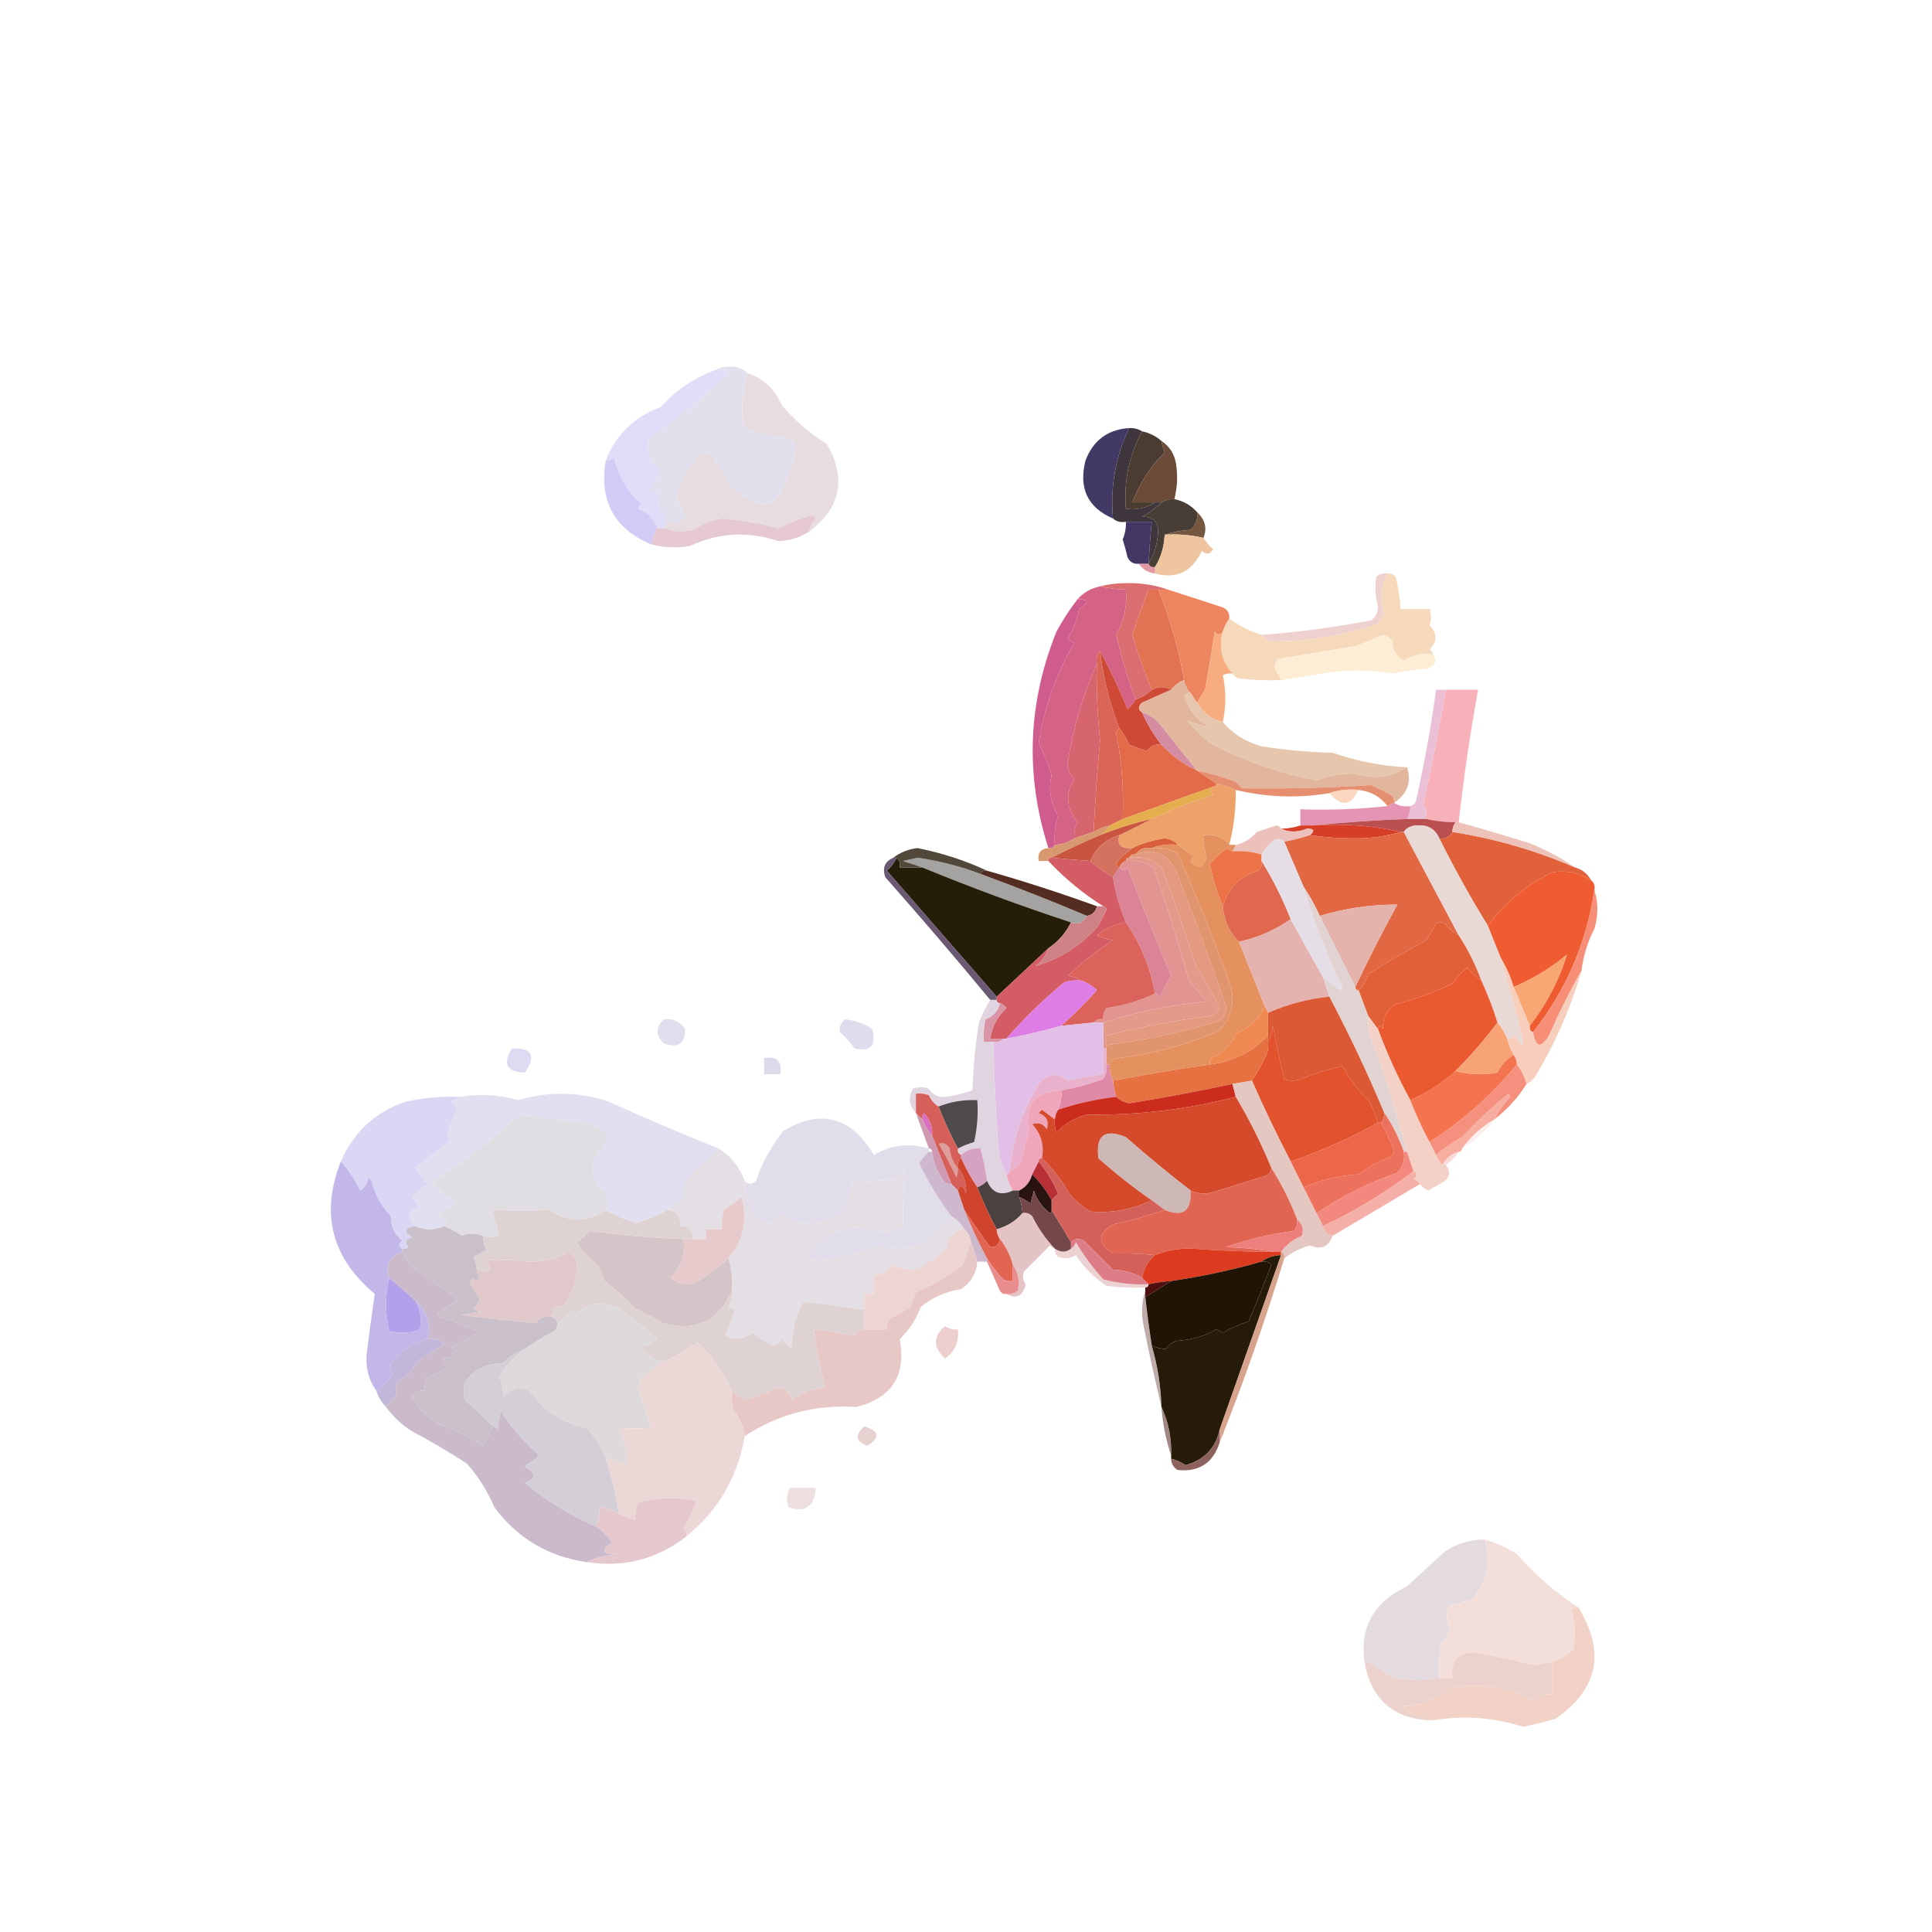<?xml version="1.0" encoding="UTF-8"?>
<!DOCTYPE svg PUBLIC "-//W3C//DTD SVG 1.1//EN" "http://www.w3.org/Graphics/SVG/1.1/DTD/svg11.dtd">
<svg xmlns="http://www.w3.org/2000/svg" version="1.1" width="598px" height="598px" style="shape-rendering:geometricPrecision; text-rendering:geometricPrecision; image-rendering:optimizeQuality; fill-rule:evenodd; clip-rule:evenodd" xmlns:xlink="http://www.w3.org/1999/xlink">
<g><path style="opacity:0.983" fill="#dfdcf8" d="M 221.5,114.5 C 222.873,114.343 224.207,114.51 225.5,115C 225.043,115.414 224.709,115.914 224.5,116.5C 217.076,123.432 209.243,129.766 201,135.5C 199.754,139.73 200.92,143.064 204.5,145.5C 203.5,147.5 202.5,149.5 201.5,151.5C 203.98,152.415 204.647,153.915 203.5,156C 204.609,157.876 205.609,159.709 206.5,161.5C 206.167,162.167 205.833,162.833 205.5,163.5C 204.833,163.5 204.167,163.5 203.5,163.5C 202.438,160.622 200.438,158.622 197.5,157.5C 197.709,156.914 198.043,156.414 198.5,156C 194.156,152.066 191.323,147.233 190,141.5C 189.329,142.252 188.496,142.586 187.5,142.5C 190.702,134.464 196.369,128.964 204.5,126C 209.267,120.715 214.934,116.881 221.5,114.5 Z"/></g>
<g><path style="opacity:0.962" fill="#e6dbde" d="M 231.5,115.5 C 236.425,117.257 239.925,120.59 242,125.5C 246.108,130.21 250.775,134.21 256,137.5C 262.019,148.266 260.185,157.266 250.5,164.5C 250.703,162.956 251.37,161.622 252.5,160.5C 252.167,160.167 251.833,159.833 251.5,159.5C 247.756,160.466 244.256,161.799 241,163.5C 235.279,162.075 229.446,161.075 223.5,160.5C 220.279,161.111 217.279,162.278 214.5,164C 211.408,164.736 208.408,164.569 205.5,163.5C 205.833,162.833 206.167,162.167 206.5,161.5C 207.583,161.539 208.583,161.873 209.5,162.5C 210.354,161.478 211.354,160.645 212.5,160C 210.764,158.061 209.764,155.728 209.5,153C 211.071,148.521 213.404,144.521 216.5,141C 217.833,140.333 219.167,140.333 220.5,141C 222.519,144.055 224.352,147.222 226,150.5C 228.564,152.727 231.397,154.561 234.5,156C 238.091,156.45 240.591,154.95 242,151.5C 244.196,147.413 245.696,143.079 246.5,138.5C 246.182,137.353 245.516,136.519 244.5,136C 241.211,135.118 237.877,134.452 234.5,134C 232.671,133.727 231.171,132.893 230,131.5C 229.364,126.056 229.864,120.722 231.5,115.5 Z"/></g>
<g><path style="opacity:1" fill="#e2e0ed" d="M 221.5,114.5 C 222.622,113.844 223.955,113.511 225.5,113.5C 227.883,113.361 229.883,114.028 231.5,115.5C 229.864,120.722 229.364,126.056 230,131.5C 231.171,132.893 232.671,133.727 234.5,134C 237.877,134.452 241.211,135.118 244.5,136C 245.516,136.519 246.182,137.353 246.5,138.5C 245.696,143.079 244.196,147.413 242,151.5C 240.591,154.95 238.091,156.45 234.5,156C 231.397,154.561 228.564,152.727 226,150.5C 224.352,147.222 222.519,144.055 220.5,141C 219.167,140.333 217.833,140.333 216.5,141C 213.404,144.521 211.071,148.521 209.5,153C 209.764,155.728 210.764,158.061 212.5,160C 211.354,160.645 210.354,161.478 209.5,162.5C 208.583,161.873 207.583,161.539 206.5,161.5C 205.609,159.709 204.609,157.876 203.5,156C 204.647,153.915 203.98,152.415 201.5,151.5C 202.5,149.5 203.5,147.5 204.5,145.5C 200.92,143.064 199.754,139.73 201,135.5C 209.243,129.766 217.076,123.432 224.5,116.5C 224.709,115.914 225.043,115.414 225.5,115C 224.207,114.51 222.873,114.343 221.5,114.5 Z"/></g>
<g><path style="opacity:1" fill="#3e363c" d="M 349.5,132.5 C 350.959,132.433 352.292,132.766 353.5,133.5C 349.478,140.924 347.811,148.924 348.5,157.5C 351.877,157.932 354.877,157.265 357.5,155.5C 358.167,155.5 358.833,155.5 359.5,155.5C 357.747,157.223 355.747,158.723 353.5,160C 356.542,159.808 358.209,161.141 358.5,164C 358.35,167.986 357.35,171.486 355.5,174.5C 355.739,170.158 356.073,165.824 356.5,161.5C 353.833,161.5 351.167,161.5 348.5,161.5C 346.901,161.768 345.568,161.434 344.5,160.5C 343.612,150.618 345.278,141.284 349.5,132.5 Z"/></g>
<g><path style="opacity:1" fill="#4b3c31" d="M 353.5,133.5 C 355.819,133.992 357.819,134.992 359.5,136.5C 359.678,137.695 360.011,138.862 360.5,140C 356.018,144.474 352.685,149.641 350.5,155.5C 352.833,155.5 355.167,155.5 357.5,155.5C 354.877,157.265 351.877,157.932 348.5,157.5C 347.811,148.924 349.478,140.924 353.5,133.5 Z"/></g>
<g><path style="opacity:1" fill="#6b4b37" d="M 359.5,136.5 C 361.984,138.12 363.484,140.453 364,143.5C 364.579,147.203 364.412,150.869 363.5,154.5C 362.041,154.433 360.708,154.766 359.5,155.5C 358.833,155.5 358.167,155.5 357.5,155.5C 355.167,155.5 352.833,155.5 350.5,155.5C 352.685,149.641 356.018,144.474 360.5,140C 360.011,138.862 359.678,137.695 359.5,136.5 Z"/></g>
<g><path style="opacity:1" fill="#423964" d="M 349.5,132.5 C 345.278,141.284 343.612,150.618 344.5,160.5C 336.63,157.087 333.796,151.087 336,142.5C 338.38,136.285 342.88,132.951 349.5,132.5 Z"/></g>
<g><path style="opacity:1" fill="#d4caf6" d="M 203.5,163.5 C 202.559,165.05 201.893,166.716 201.5,168.5C 190.042,163.589 185.376,154.922 187.5,142.5C 188.496,142.586 189.329,142.252 190,141.5C 191.323,147.233 194.156,152.066 198.5,156C 198.043,156.414 197.709,156.914 197.5,157.5C 200.438,158.622 202.438,160.622 203.5,163.5 Z"/></g>
<g><path style="opacity:1" fill="#483e35" d="M 363.5,154.5 C 366.331,155.079 368.664,156.412 370.5,158.5C 370.822,160.722 370.155,162.556 368.5,164C 365.635,164.183 362.969,164.683 360.5,165.5C 360.31,169.295 359.31,172.628 357.5,175.5C 356.508,175.672 355.842,175.338 355.5,174.5C 357.35,171.486 358.35,167.986 358.5,164C 358.209,161.141 356.542,159.808 353.5,160C 355.747,158.723 357.747,157.223 359.5,155.5C 360.708,154.766 362.041,154.433 363.5,154.5 Z"/></g>
<g><path style="opacity:1" fill="#e5c8d4" d="M 250.5,164.5 C 247.713,166.329 244.546,167.329 241,167.5C 231.61,164.342 222.443,164.842 213.5,169C 209.446,169.694 205.446,169.527 201.5,168.5C 201.893,166.716 202.559,165.05 203.5,163.5C 204.167,163.5 204.833,163.5 205.5,163.5C 208.408,164.569 211.408,164.736 214.5,164C 217.279,162.278 220.279,161.111 223.5,160.5C 229.446,161.075 235.279,162.075 241,163.5C 244.256,161.799 247.756,160.466 251.5,159.5C 251.833,159.833 252.167,160.167 252.5,160.5C 251.37,161.622 250.703,162.956 250.5,164.5 Z"/></g>
<g><path style="opacity:1" fill="#75563f" d="M 370.5,158.5 C 373.035,160.846 373.702,163.513 372.5,166.5C 368.6,165.57 364.6,165.237 360.5,165.5C 362.969,164.683 365.635,164.183 368.5,164C 370.155,162.556 370.822,160.722 370.5,158.5 Z"/></g>
<g><path style="opacity:1" fill="#423764" d="M 348.5,161.5 C 351.167,161.5 353.833,161.5 356.5,161.5C 356.073,165.824 355.739,170.158 355.5,174.5C 354.5,174.5 353.5,174.5 352.5,174.5C 350.876,174.64 349.71,173.973 349,172.5C 348.578,170.645 348.078,168.811 347.5,167C 348.233,165.234 348.567,163.401 348.5,161.5 Z"/></g>
<g><path style="opacity:1" fill="#eec59e" d="M 360.5,165.5 C 364.6,165.237 368.6,165.57 372.5,166.5C 373.29,167.794 374.29,168.961 375.5,170C 374.464,171.617 373.297,171.784 372,170.5C 368.927,177.003 364.094,179.336 357.5,177.5C 357.5,176.833 357.5,176.167 357.5,175.5C 359.31,172.628 360.31,169.295 360.5,165.5 Z"/></g>
<g><path style="opacity:0.702" fill="#d56c80" d="M 352.5,174.5 C 353.5,174.5 354.5,174.5 355.5,174.5C 355.842,175.338 356.508,175.672 357.5,175.5C 357.5,176.167 357.5,176.833 357.5,177.5C 355.326,177.25 353.659,176.25 352.5,174.5 Z"/></g>
<g><path style="opacity:1" fill="#e17254" d="M 358.5,182.5 C 362.171,191.518 364.838,200.851 366.5,210.5C 364.859,211.147 363.526,212.147 362.5,213.5C 360.653,212.427 358.653,212.427 356.5,213.5C 354.225,207.946 352.225,202.28 350.5,196.5C 352.059,191.701 353.725,187.034 355.5,182.5C 356.5,182.5 357.5,182.5 358.5,182.5 Z"/></g>
<g><path style="opacity:1" fill="#d46386" d="M 340.5,181.5 C 343.127,182.092 345.794,182.425 348.5,182.5C 348.96,187.495 347.96,192.162 345.5,196.5C 347.074,203.363 349.074,210.03 351.5,216.5C 350.878,217.627 350.045,218.627 349,219.5C 346.428,213.234 343.594,207.234 340.5,201.5C 339.566,202.568 339.232,203.901 339.5,205.5C 335.184,215.103 332.184,225.27 330.5,236C 330.354,238.034 331.02,239.701 332.5,241C 329.665,245.787 329.998,250.287 333.5,254.5C 332.691,256.071 332.357,257.738 332.5,259.5C 330.703,260.73 328.703,261.396 326.5,261.5C 326.26,258.421 326.593,255.421 327.5,252.5C 325.129,248.54 324.463,244.373 325.5,240C 324.443,236.554 323.11,233.221 321.5,230C 323.186,218.941 326.852,208.608 332.5,199C 331.692,198.692 331.025,198.192 330.5,197.5C 332.227,194.713 333.394,191.713 334,188.5C 337.3,186.443 337.133,185.443 333.5,185.5C 335.336,183.412 337.669,182.079 340.5,181.5 Z"/></g>
<g><path style="opacity:1" fill="#ed865e" d="M 358.5,182.5 C 359.5,182.5 360.5,182.5 361.5,182.5C 367.1,184.287 372.767,186.121 378.5,188C 379.973,188.71 380.64,189.876 380.5,191.5C 379.655,192.671 378.989,194.005 378.5,195.5C 377.603,196.598 376.77,196.598 376,195.5C 375.093,201.516 374.093,207.516 373,213.5C 372.066,214.858 371.232,216.192 370.5,217.5C 369.833,216.5 369.167,215.5 368.5,214.5C 367.4,213.395 366.733,212.062 366.5,210.5C 364.838,200.851 362.171,191.518 358.5,182.5 Z"/></g>
<g><path style="opacity:0.769" fill="#e9c3bf" d="M 429.5,177.5 C 427.289,181.454 426.956,185.62 428.5,190C 427.833,191 427.167,192 426.5,193C 416.317,196.554 405.817,198.387 395,198.5C 392.992,198.693 391.492,198.026 390.5,196.5C 401.918,195.656 413.252,194.156 424.5,192C 425.944,190.874 426.61,189.374 426.5,187.5C 425.668,184.518 425.501,181.518 426,178.5C 427.011,177.663 428.178,177.33 429.5,177.5 Z"/></g>
<g><path style="opacity:1" fill="#db6e70" d="M 340.5,181.5 C 342.978,180.836 345.645,180.503 348.5,180.5C 353.093,180.379 357.426,181.046 361.5,182.5C 360.5,182.5 359.5,182.5 358.5,182.5C 357.5,182.5 356.5,182.5 355.5,182.5C 353.725,187.034 352.059,191.701 350.5,196.5C 352.225,202.28 354.225,207.946 356.5,213.5C 355.101,214.89 353.434,215.89 351.5,216.5C 349.074,210.03 347.074,203.363 345.5,196.5C 347.96,192.162 348.96,187.495 348.5,182.5C 345.794,182.425 343.127,182.092 340.5,181.5 Z"/></g>
<g><path style="opacity:1" fill="#f6d9bb" d="M 429.5,177.5 C 430.496,177.414 431.329,177.748 432,178.5C 432.826,181.793 433.326,185.126 433.5,188.5C 436.5,188.5 439.5,188.5 442.5,188.5C 443.052,190.331 443.052,191.997 442.5,193.5C 444.908,196.131 444.908,198.631 442.5,201C 443.056,201.383 443.389,201.883 443.5,202.5C 440.193,202.063 437.193,202.73 434.5,204.5C 432.171,203.229 431.005,201.229 431,198.5C 430.261,197.426 429.261,196.759 428,196.5C 425.208,197.79 422.375,198.957 419.5,200C 411.516,201.325 403.516,202.658 395.5,204C 394.941,204.725 394.608,205.558 394.5,206.5C 395.225,207.867 395.892,209.2 396.5,210.5C 392.154,210.666 387.821,210.499 383.5,210C 382.584,209.722 381.918,209.222 381.5,208.5C 378.129,204.685 377.129,200.352 378.5,195.5C 378.989,194.005 379.655,192.671 380.5,191.5C 383.515,193.674 386.849,195.341 390.5,196.5C 391.492,198.026 392.992,198.693 395,198.5C 405.817,198.387 416.317,196.554 426.5,193C 427.167,192 427.833,191 428.5,190C 426.956,185.62 427.289,181.454 429.5,177.5 Z"/></g>
<g><path style="opacity:0.975" fill="#fdedd3" d="M 443.5,202.5 C 444.935,204.665 444.269,206.165 441.5,207C 437.961,207.282 434.461,207.782 431,208.5C 424.872,207.395 418.706,207.228 412.5,208C 407.154,208.838 401.821,209.671 396.5,210.5C 395.892,209.2 395.225,207.867 394.5,206.5C 394.608,205.558 394.941,204.725 395.5,204C 403.516,202.658 411.516,201.325 419.5,200C 422.375,198.957 425.208,197.79 428,196.5C 429.261,196.759 430.261,197.426 431,198.5C 431.005,201.229 432.171,203.229 434.5,204.5C 437.193,202.73 440.193,202.063 443.5,202.5 Z"/></g>
<g><path style="opacity:1" fill="#f7ad80" d="M 378.5,195.5 C 377.129,200.352 378.129,204.685 381.5,208.5C 380.448,208.351 379.448,208.517 378.5,209C 379.514,213.771 379.514,218.605 378.5,223.5C 375.011,222.687 372.344,220.687 370.5,217.5C 371.232,216.192 372.066,214.858 373,213.5C 374.093,207.516 375.093,201.516 376,195.5C 376.77,196.598 377.603,196.598 378.5,195.5 Z"/></g>
<g><path style="opacity:1" fill="#d76570" d="M 339.5,205.5 C 339.326,213.356 339.659,221.189 340.5,229C 339.634,238.49 338.967,247.99 338.5,257.5C 336.5,258.167 334.5,258.833 332.5,259.5C 332.357,257.738 332.691,256.071 333.5,254.5C 329.998,250.287 329.665,245.787 332.5,241C 331.02,239.701 330.354,238.034 330.5,236C 332.184,225.27 335.184,215.103 339.5,205.5 Z"/></g>
<g><path style="opacity:0.977" fill="#f8afb8" d="M 447.5,213.5 C 450.833,213.5 454.167,213.5 457.5,213.5C 455.021,227.087 453.021,240.754 451.5,254.5C 451.167,254.5 450.833,254.5 450.5,254.5C 447.455,254.492 444.455,254.159 441.5,253.5C 441.714,251.856 441.38,250.356 440.5,249C 443.148,237.261 445.481,225.428 447.5,213.5 Z"/></g>
<g><path style="opacity:1" fill="#ce4a37" d="M 340.5,201.5 C 343.594,207.234 346.428,213.234 349,219.5C 350.045,218.627 350.878,217.627 351.5,216.5C 353.434,215.89 355.101,214.89 356.5,213.5C 358.653,212.427 360.653,212.427 362.5,213.5C 359.517,214.803 356.517,216.136 353.5,217.5C 352.224,218.614 352.224,219.614 353.5,220.5C 355.075,224.078 357.075,227.411 359.5,230.5C 357.549,230.227 356.049,230.893 355,232.5C 353.175,231.897 351.341,231.23 349.5,230.5C 348.725,228.604 347.725,226.937 346.5,225.5C 343.479,217.768 341.479,209.768 340.5,201.5 Z"/></g>
<g><path style="opacity:1" fill="#d48ca3" d="M 353.5,220.5 C 355.394,221.048 357.06,222.048 358.5,223.5C 362.493,228.495 366.493,233.495 370.5,238.5C 366.332,236.577 362.665,233.91 359.5,230.5C 357.075,227.411 355.075,224.078 353.5,220.5 Z"/></g>
<g><path style="opacity:1" fill="#d96656" d="M 340.5,201.5 C 341.479,209.768 343.479,217.768 346.5,225.5C 345.903,225.735 345.57,226.235 345.5,227C 347.232,235.738 347.899,244.571 347.5,253.5C 346.167,254.167 344.833,254.833 343.5,255.5C 341.716,255.893 340.05,256.559 338.5,257.5C 338.967,247.99 339.634,238.49 340.5,229C 339.659,221.189 339.326,213.356 339.5,205.5C 339.232,203.901 339.566,202.568 340.5,201.5 Z"/></g>
<g><path style="opacity:0.991" fill="#ebbfd7" d="M 447.5,213.5 C 445.481,225.428 443.148,237.261 440.5,249C 441.38,250.356 441.714,251.856 441.5,253.5C 439.5,253.5 437.5,253.5 435.5,253.5C 436.234,252.292 436.567,250.959 436.5,249.5C 437.649,249.209 438.316,248.376 438.5,247C 440.953,235.902 442.953,224.735 444.5,213.5C 445.5,213.5 446.5,213.5 447.5,213.5 Z"/></g>
<g><path style="opacity:1" fill="#e6c6ac" d="M 368.5,214.5 C 369.167,215.5 369.833,216.5 370.5,217.5C 372.344,220.687 375.011,222.687 378.5,223.5C 381.654,227.184 385.654,229.684 390.5,231C 397.782,232.135 405.115,232.801 412.5,233C 420.075,235.632 427.741,237.132 435.5,237.5C 430.559,240.626 425.226,241.293 419.5,239.5C 415.291,239.412 411.291,240.079 407.5,241.5C 395.948,239.352 384.948,235.518 374.5,230C 371.93,227.886 369.597,225.553 367.5,223C 369.706,223.926 372.039,224.592 374.5,225C 370.577,222.909 367.911,219.742 366.5,215.5C 366.957,214.702 367.624,214.369 368.5,214.5 Z"/></g>
<g><path style="opacity:1" fill="#e36b4a" d="M 346.5,225.5 C 347.725,226.937 348.725,228.604 349.5,230.5C 351.341,231.23 353.175,231.897 355,232.5C 356.049,230.893 357.549,230.227 359.5,230.5C 362.665,233.91 366.332,236.577 370.5,238.5C 372.5,239.833 374.5,241.167 376.5,242.5C 376.5,243.167 376.167,243.5 375.5,243.5C 366.167,246.833 356.833,250.167 347.5,253.5C 347.899,244.571 347.232,235.738 345.5,227C 345.57,226.235 345.903,225.735 346.5,225.5 Z"/></g>
<g><path style="opacity:1" fill="#e1b69c" d="M 366.5,210.5 C 366.733,212.062 367.4,213.395 368.5,214.5C 367.624,214.369 366.957,214.702 366.5,215.5C 367.911,219.742 370.577,222.909 374.5,225C 372.039,224.592 369.706,223.926 367.5,223C 369.597,225.553 371.93,227.886 374.5,230C 384.948,235.518 395.948,239.352 407.5,241.5C 411.291,240.079 415.291,239.412 419.5,239.5C 425.226,241.293 430.559,240.626 435.5,237.5C 436.98,242.053 435.647,245.719 431.5,248.5C 431.586,247.504 431.252,246.671 430.5,246C 428.5,245 426.5,244 424.5,243C 411.195,243.864 397.862,244.197 384.5,244C 383.833,243.333 383.167,242.667 382.5,242C 378.562,240.526 374.562,239.359 370.5,238.5C 366.493,233.495 362.493,228.495 358.5,223.5C 357.06,222.048 355.394,221.048 353.5,220.5C 352.224,219.614 352.224,218.614 353.5,217.5C 356.517,216.136 359.517,214.803 362.5,213.5C 363.526,212.147 364.859,211.147 366.5,210.5 Z"/></g>
<g><path style="opacity:1" fill="#d05c8d" d="M 333.5,185.5 C 337.133,185.443 337.3,186.443 334,188.5C 333.394,191.713 332.227,194.713 330.5,197.5C 331.025,198.192 331.692,198.692 332.5,199C 326.852,208.608 323.186,218.941 321.5,230C 323.11,233.221 324.443,236.554 325.5,240C 324.463,244.373 325.129,248.54 327.5,252.5C 326.593,255.421 326.26,258.421 326.5,261.5C 326.158,262.338 325.492,262.672 324.5,262.5C 317.275,239.944 318.109,217.611 327,195.5C 328.942,191.931 331.108,188.598 333.5,185.5 Z"/></g>
<g><path style="opacity:0.958" fill="#e58a6b" d="M 370.5,238.5 C 374.562,239.359 378.562,240.526 382.5,242C 383.167,242.667 383.833,243.333 384.5,244C 397.862,244.197 411.195,243.864 424.5,243C 426.5,244 428.5,245 430.5,246C 431.252,246.671 431.586,247.504 431.5,248.5C 430.833,248.833 430.167,249.167 429.5,249.5C 427.212,246.544 424.212,244.877 420.5,244.5C 417.287,244.19 414.287,244.523 411.5,245.5C 401.703,247.13 392.037,246.796 382.5,244.5C 380.579,243.637 378.579,242.971 376.5,242.5C 374.5,241.167 372.5,239.833 370.5,238.5 Z"/></g>
<g><path style="opacity:0.988" fill="#fcd6be" d="M 411.5,245.5 C 414.287,244.523 417.287,244.19 420.5,244.5C 418.121,249.505 415.121,249.839 411.5,245.5 Z"/></g>
<g><path style="opacity:1" fill="#e4ad4e" d="M 375.5,243.5 C 374.402,244.397 374.402,245.23 375.5,246C 368.876,248.058 362.543,250.558 356.5,253.5C 351.023,254.77 345.69,256.437 340.5,258.5C 341.694,257.728 342.694,256.728 343.5,255.5C 344.833,254.833 346.167,254.167 347.5,253.5C 356.833,250.167 366.167,246.833 375.5,243.5 Z"/></g>
<g><path style="opacity:1" fill="#e594b4" d="M 431.5,248.5 C 432.919,249.451 434.585,249.784 436.5,249.5C 436.567,250.959 436.234,252.292 435.5,253.5C 425.662,253.872 415.995,254.539 406.5,255.5C 405.167,255.5 403.833,255.5 402.5,255.5C 402.5,253.833 402.5,252.167 402.5,250.5C 411.584,250.804 420.584,250.471 429.5,249.5C 430.167,249.167 430.833,248.833 431.5,248.5 Z"/></g>
<g><path style="opacity:1" fill="#eda269" d="M 376.5,242.5 C 378.579,242.971 380.579,243.637 382.5,244.5C 382.56,250.295 381.893,255.962 380.5,261.5C 378.497,259.018 375.831,258.018 372.5,258.5C 372.443,260.884 372.777,263.218 373.5,265.5C 372.171,268.695 370.505,269.028 368.5,266.5C 368.709,265.914 369.043,265.414 369.5,265C 367.767,263.811 366.1,262.644 364.5,261.5C 363.504,260.335 362.171,259.668 360.5,259.5C 356.972,260.002 353.638,261.002 350.5,262.5C 346.918,262.793 345.584,261.46 346.5,258.5C 349.883,256.831 353.216,255.164 356.5,253.5C 362.543,250.558 368.876,248.058 375.5,246C 374.402,245.23 374.402,244.397 375.5,243.5C 376.167,243.5 376.5,243.167 376.5,242.5 Z"/></g>
<g><path style="opacity:1" fill="#b94f4e" d="M 435.5,253.5 C 437.5,253.5 439.5,253.5 441.5,253.5C 444.455,254.159 447.455,254.492 450.5,254.5C 449.89,255.391 449.557,256.391 449.5,257.5C 448.713,259.104 447.38,259.771 445.5,259.5C 444.178,256.53 441.844,255.197 438.5,255.5C 436.667,255.585 435.334,256.252 434.5,257.5C 434.167,257.5 433.833,257.5 433.5,257.5C 424.895,255.529 415.895,254.862 406.5,255.5C 415.995,254.539 425.662,253.872 435.5,253.5 Z"/></g>
<g><path style="opacity:1" fill="#d73e28" d="M 402.5,255.5 C 403.833,255.5 405.167,255.5 406.5,255.5C 415.895,254.862 424.895,255.529 433.5,257.5C 429.217,258.827 424.551,259.493 419.5,259.5C 414.654,259.499 409.988,259.166 405.5,258.5C 407.054,257.105 406.721,256.439 404.5,256.5C 401.673,257.663 399.006,257.663 396.5,256.5C 398.565,256.483 400.565,256.15 402.5,255.5 Z"/></g>
<g><path style="opacity:1" fill="#edc1bb" d="M 396.5,256.5 C 399.006,257.663 401.673,257.663 404.5,256.5C 406.721,256.439 407.054,257.105 405.5,258.5C 402.888,259.371 400.221,260.037 397.5,260.5C 396.577,259.697 395.577,259.53 394.5,260C 392.808,261.307 391.475,262.807 390.5,264.5C 387.609,263.597 384.609,263.264 381.5,263.5C 381.833,262.833 382.167,262.167 382.5,261.5C 385.077,260.961 387.244,259.628 389,257.5C 391,256.833 393,256.167 395,255.5C 395.765,255.57 396.265,255.903 396.5,256.5 Z"/></g>
<g><path style="opacity:1" fill="#e1613a" d="M 449.5,257.5 C 462.67,259.558 475.337,263.225 487.5,268.5C 489.754,269.124 491.421,270.457 492.5,272.5C 488.856,270.123 484.856,269.289 480.5,270C 472.409,273.938 465.742,279.438 460.5,286.5C 455.107,277.76 450.107,268.76 445.5,259.5C 447.38,259.771 448.713,259.104 449.5,257.5 Z"/></g>
<g><path style="opacity:0.855" fill="#e9b8ad" d="M 450.5,254.5 C 450.833,254.5 451.167,254.5 451.5,254.5C 458.746,256.522 466.079,258.688 473.5,261C 478.534,263.047 483.2,265.547 487.5,268.5C 475.337,263.225 462.67,259.558 449.5,257.5C 449.557,256.391 449.89,255.391 450.5,254.5 Z"/></g>
<g><path style="opacity:1" fill="#d89971" d="M 343.5,255.5 C 342.694,256.728 341.694,257.728 340.5,258.5C 335.415,260.64 330.415,262.973 325.5,265.5C 324.833,265.5 324.5,265.833 324.5,266.5C 323.5,266.5 322.5,266.5 321.5,266.5C 321.088,264.027 322.088,262.694 324.5,262.5C 325.492,262.672 326.158,262.338 326.5,261.5C 328.703,261.396 330.703,260.73 332.5,259.5C 334.5,258.833 336.5,258.167 338.5,257.5C 340.05,256.559 341.716,255.893 343.5,255.5 Z"/></g>
<g><path style="opacity:1" fill="#d85f3a" d="M 364.5,261.5 C 361.615,261.194 358.948,261.527 356.5,262.5C 354.302,262.12 352.635,262.787 351.5,264.5C 350.508,264.328 349.842,264.662 349.5,265.5C 348.833,265.5 348.5,265.833 348.5,266.5C 347.5,266.833 346.833,267.5 346.5,268.5C 345.475,268.103 345.308,267.437 346,266.5C 347.397,264.93 348.897,263.596 350.5,262.5C 353.638,261.002 356.972,260.002 360.5,259.5C 362.171,259.668 363.504,260.335 364.5,261.5 Z"/></g>
<g><path style="opacity:1" fill="#a5a3a1" d="M 303.5,270.5 C 314.715,274.619 325.715,278.953 336.5,283.5C 335.215,285.659 333.548,286.326 331.5,285.5C 315.949,280.39 300.615,274.723 285.5,268.5C 283.631,267.835 281.631,267.169 279.5,266.5C 281,266.167 282.5,265.833 284,265.5C 290.693,266.454 297.193,268.12 303.5,270.5 Z"/></g>
<g><path style="opacity:1" fill="#c9543f" d="M 356.5,253.5 C 353.216,255.164 349.883,256.831 346.5,258.5C 342.254,259.745 339.254,262.412 337.5,266.5C 333.407,266.204 329.407,265.871 325.5,265.5C 330.415,262.973 335.415,260.64 340.5,258.5C 345.69,256.437 351.023,254.77 356.5,253.5 Z"/></g>
<g><path style="opacity:1" fill="#e39a8b" d="M 348.5,266.5 C 348.5,265.833 348.833,265.5 349.5,265.5C 353.401,264.857 356.734,265.857 359.5,268.5C 363.299,278.398 366.799,288.398 370,298.5C 372.5,302.833 375,307.167 377.5,311.5C 377.167,313.167 376.167,314.167 374.5,314.5C 363.703,315.867 353.036,317.867 342.5,320.5C 342.5,321.5 342.5,322.5 342.5,323.5C 342.5,323.833 342.5,324.167 342.5,324.5C 342.167,324.5 341.833,324.5 341.5,324.5C 341.5,321.833 341.5,319.167 341.5,316.5C 351.999,313.158 362.666,310.991 373.5,310C 371.666,307.797 369.832,305.63 368,303.5C 364.735,291.705 361.068,280.038 357,268.5C 354.435,266.821 351.602,266.154 348.5,266.5 Z"/></g>
<g><path style="opacity:1" fill="#241e09" d="M 277.5,265.5 C 278.404,266.209 278.737,267.209 278.5,268.5C 280.833,268.5 283.167,268.5 285.5,268.5C 300.615,274.723 315.949,280.39 331.5,285.5C 329.876,288.79 327.543,291.457 324.5,293.5C 319.14,298.528 313.807,303.528 308.5,308.5C 297.218,295.545 285.885,282.545 274.5,269.5C 275.826,268.358 276.826,267.024 277.5,265.5 Z"/></g>
<g><path style="opacity:1" fill="#d5725f" d="M 346.5,258.5 C 345.584,261.46 346.918,262.793 350.5,262.5C 348.897,263.596 347.397,264.93 346,266.5C 345.308,267.437 345.475,268.103 346.5,268.5C 345.833,269.5 345.167,270.5 344.5,271.5C 341.953,270.066 339.619,268.4 337.5,266.5C 339.254,262.412 342.254,259.745 346.5,258.5 Z"/></g>
<g><path style="opacity:1" fill="#e29492" d="M 348.5,266.5 C 351.602,266.154 354.435,266.821 357,268.5C 361.068,280.038 364.735,291.705 368,303.5C 369.832,305.63 371.666,307.797 373.5,310C 362.666,310.991 351.999,313.158 341.5,316.5C 340.5,316.5 339.5,316.5 338.5,316.5C 339.209,315.596 340.209,315.263 341.5,315.5C 341.33,314.178 341.663,313.011 342.5,312C 347.855,311.251 352.855,309.751 357.5,307.5C 358.117,307.611 358.617,307.944 359,308.5C 360.091,306.282 361.257,304.116 362.5,302C 357.809,290.93 353.309,279.764 349,268.5C 348.23,269.598 347.397,269.598 346.5,268.5C 346.833,267.5 347.5,266.833 348.5,266.5 Z"/></g>
<g><path style="opacity:1" fill="#e39a80" d="M 342.5,323.5 C 342.5,322.5 342.5,321.5 342.5,320.5C 353.036,317.867 363.703,315.867 374.5,314.5C 376.167,314.167 377.167,313.167 377.5,311.5C 375,307.167 372.5,302.833 370,298.5C 366.799,288.398 363.299,278.398 359.5,268.5C 356.734,265.857 353.401,264.857 349.5,265.5C 349.842,264.662 350.508,264.328 351.5,264.5C 357.15,262.407 361.317,264.074 364,269.5C 369.458,283.411 374.625,297.411 379.5,311.5C 379.61,313.374 378.944,314.874 377.5,316C 366.036,319.471 354.369,321.971 342.5,323.5 Z"/></g>
<g><path style="opacity:1" fill="#e16843" d="M 433.5,257.5 C 433.833,257.5 434.167,257.5 434.5,257.5C 440.195,268.184 445.862,278.85 451.5,289.5C 449.866,288.793 448.532,287.627 447.5,286C 446.5,285.333 445.5,285.333 444.5,286C 443.5,287.667 442.5,289.333 441.5,291C 435.37,294.3 429.37,297.8 423.5,301.5C 422.935,303.544 421.935,305.21 420.5,306.5C 419.833,306.5 419.5,306.167 419.5,305.5C 423.527,296.937 427.86,288.437 432.5,280C 424.343,279.97 416.343,281.137 408.5,283.5C 407.071,280.304 405.405,277.304 403.5,274.5C 401.5,269.833 399.5,265.167 397.5,260.5C 400.221,260.037 402.888,259.371 405.5,258.5C 409.988,259.166 414.654,259.499 419.5,259.5C 424.551,259.493 429.217,258.827 433.5,257.5 Z"/></g>
<g><path style="opacity:1" fill="#514839" d="M 305.5,269.5 C 304.508,269.328 303.842,269.662 303.5,270.5C 297.193,268.12 290.693,266.454 284,265.5C 282.5,265.833 281,266.167 279.5,266.5C 281.631,267.169 283.631,267.835 285.5,268.5C 283.167,268.5 280.833,268.5 278.5,268.5C 278.737,267.209 278.404,266.209 277.5,265.5C 277.167,265.5 276.833,265.5 276.5,265.5C 278.633,263.839 281.133,262.839 284,262.5C 291.557,264.006 298.724,266.339 305.5,269.5 Z"/></g>
<g><path style="opacity:1" fill="#eb7345" d="M 381.5,263.5 C 384.609,263.264 387.609,263.597 390.5,264.5C 390.5,265.167 390.5,265.833 390.5,266.5C 390.719,267.675 390.386,268.675 389.5,269.5C 383.837,271.151 380.17,274.817 378.5,280.5C 376.723,276.414 375.389,272.081 374.5,267.5C 376.008,265.493 377.842,263.826 380,262.5C 380.383,263.056 380.883,263.389 381.5,263.5 Z"/></g>
<g><path style="opacity:1" fill="#ef5c31" d="M 492.5,272.5 C 493.404,273.209 493.737,274.209 493.5,275.5C 491.026,291.952 484.692,306.619 474.5,319.5C 473.662,319.158 473.328,318.492 473.5,317.5C 478.664,310.837 482.498,303.504 485,295.5C 479.935,299.674 474.435,303.007 468.5,305.5C 467.538,302.261 466.205,299.261 464.5,296.5C 463.167,293.167 461.833,289.833 460.5,286.5C 465.742,279.438 472.409,273.938 480.5,270C 484.856,269.289 488.856,270.123 492.5,272.5 Z"/></g>
<g><path style="opacity:0.999" fill="#542d22" d="M 303.5,270.5 C 303.842,269.662 304.508,269.328 305.5,269.5C 316.978,272.771 328.312,276.437 339.5,280.5C 339.19,282.144 338.19,283.144 336.5,283.5C 325.715,278.953 314.715,274.619 303.5,270.5 Z"/></g>
<g><path style="opacity:1" fill="#e5905f" d="M 380.5,261.5 C 381.167,261.5 381.833,261.5 382.5,261.5C 382.167,262.167 381.833,262.833 381.5,263.5C 380.883,263.389 380.383,263.056 380,262.5C 377.842,263.826 376.008,265.493 374.5,267.5C 375.389,272.081 376.723,276.414 378.5,280.5C 378.846,284.852 380.512,288.519 383.5,291.5C 386.167,298.167 388.833,304.833 391.5,311.5C 389.685,315.479 386.685,318.312 382.5,320C 381,323.5 378.5,326 375,327.5C 374.536,328.094 374.369,328.761 374.5,329.5C 364.451,330.91 354.451,332.577 344.5,334.5C 343.699,332.958 343.366,331.292 343.5,329.5C 343.791,328.351 344.624,327.684 346,327.5C 356.952,326.206 367.452,323.373 377.5,319C 381.775,314.081 382.608,308.581 380,302.5C 375.22,289.49 370.053,276.657 364.5,264C 361.986,262.748 359.32,262.248 356.5,262.5C 358.948,261.527 361.615,261.194 364.5,261.5C 366.1,262.644 367.767,263.811 369.5,265C 369.043,265.414 368.709,265.914 368.5,266.5C 370.505,269.028 372.171,268.695 373.5,265.5C 372.777,263.218 372.443,260.884 372.5,258.5C 375.831,258.018 378.497,259.018 380.5,261.5 Z"/></g>
<g><path style="opacity:1" fill="#e0684f" d="M 390.5,266.5 C 394.01,272.187 397.01,278.187 399.5,284.5C 394.803,287.838 389.47,290.172 383.5,291.5C 380.512,288.519 378.846,284.852 378.5,280.5C 380.17,274.817 383.837,271.151 389.5,269.5C 390.386,268.675 390.719,267.675 390.5,266.5 Z"/></g>
<g><path style="opacity:1" fill="#e8d8d6" d="M 445.5,259.5 C 450.107,268.76 455.107,277.76 460.5,286.5C 461.833,289.833 463.167,293.167 464.5,296.5C 466.988,304.882 469.321,313.382 471.5,322C 471.333,322.5 471.167,323 471,323.5C 470.085,322.672 469.419,321.672 469,320.5C 468.329,321.252 467.496,321.586 466.5,321.5C 465.737,319.632 464.737,317.965 463.5,316.5C 462.108,312.051 460.441,307.718 458.5,303.5C 456.674,298.516 454.341,293.849 451.5,289.5C 445.862,278.85 440.195,268.184 434.5,257.5C 435.334,256.252 436.667,255.585 438.5,255.5C 441.844,255.197 444.178,256.53 445.5,259.5 Z"/></g>
<g><path style="opacity:1" fill="#6b5974" d="M 276.5,265.5 C 276.833,265.5 277.167,265.5 277.5,265.5C 276.826,267.024 275.826,268.358 274.5,269.5C 285.885,282.545 297.218,295.545 308.5,308.5C 308.5,308.833 308.5,309.167 308.5,309.5C 307.833,309.5 307.167,309.5 306.5,309.5C 295.911,296.678 285.078,284.012 274,271.5C 273.039,268.625 273.872,266.625 276.5,265.5 Z"/></g>
<g><path style="opacity:1" fill="#e4b3ac" d="M 419.5,305.5 C 415.866,298.232 412.199,290.899 408.5,283.5C 416.343,281.137 424.343,279.97 432.5,280C 427.86,288.437 423.527,296.937 419.5,305.5 Z"/></g>
<g><path style="opacity:1" fill="#db8497" d="M 346.5,268.5 C 347.397,269.598 348.23,269.598 349,268.5C 353.309,279.764 357.809,290.93 362.5,302C 361.257,304.116 360.091,306.282 359,308.5C 358.617,307.944 358.117,307.611 357.5,307.5C 356.056,299.496 353.056,292.163 348.5,285.5C 346.573,280.986 345.24,276.32 344.5,271.5C 345.167,270.5 345.833,269.5 346.5,268.5 Z"/></g>
<g><path style="opacity:1" fill="#e4b3af" d="M 399.5,284.5 C 402.833,290.5 406.167,296.5 409.5,302.5C 410.167,304.5 410.833,306.5 411.5,308.5C 404.894,309.147 398.561,310.813 392.5,313.5C 392.167,312.833 391.833,312.167 391.5,311.5C 388.833,304.833 386.167,298.167 383.5,291.5C 389.47,290.172 394.803,287.838 399.5,284.5 Z"/></g>
<g><path style="opacity:1" fill="#e26037" d="M 451.5,289.5 C 454.341,293.849 456.674,298.516 458.5,303.5C 456.968,302.323 455.468,300.989 454,299.5C 452.315,301.017 450.815,302.684 449.5,304.5C 443.704,307.191 437.704,309.357 431.5,311C 429.114,312.887 427.947,315.387 428,318.5C 427.31,317.262 426.81,317.262 426.5,318.5C 425.5,317.167 424.5,315.833 423.5,314.5C 422.5,311.833 421.5,309.167 420.5,306.5C 421.935,305.21 422.935,303.544 423.5,301.5C 429.37,297.8 435.37,294.3 441.5,291C 442.5,289.333 443.5,287.667 444.5,286C 445.5,285.333 446.5,285.333 447.5,286C 448.532,287.627 449.866,288.793 451.5,289.5 Z"/></g>
<g><path style="opacity:1" fill="#e5dee7" d="M 397.5,260.5 C 399.5,265.167 401.5,269.833 403.5,274.5C 406.638,285.119 410.638,295.453 415.5,305.5C 415.333,305.833 415.167,306.167 415,306.5C 412.966,305.279 411.133,303.945 409.5,302.5C 406.167,296.5 402.833,290.5 399.5,284.5C 397.01,278.187 394.01,272.187 390.5,266.5C 390.5,265.833 390.5,265.167 390.5,264.5C 391.475,262.807 392.808,261.307 394.5,260C 395.577,259.53 396.577,259.697 397.5,260.5 Z"/></g>
<g><path style="opacity:1" fill="#d45c64" d="M 325.5,265.5 C 329.407,265.871 333.407,266.204 337.5,266.5C 339.619,268.4 341.953,270.066 344.5,271.5C 345.24,276.32 346.573,280.986 348.5,285.5C 345.14,286.013 342.14,287.347 339.5,289.5C 341.078,290.298 342.744,290.798 344.5,291C 339.546,294.285 334.88,297.952 330.5,302C 332.058,302.21 333.391,302.71 334.5,303.5C 332.801,303.34 331.134,303.506 329.5,304C 322.922,309.414 316.922,315.247 311.5,321.5C 311.167,321.5 310.833,321.5 310.5,321.5C 309.167,321.5 307.833,321.5 306.5,321.5C 307.056,317.77 308.722,314.603 311.5,312C 310.956,311.283 310.289,310.783 309.5,310.5C 308.833,310.5 308.5,310.167 308.5,309.5C 308.5,309.167 308.5,308.833 308.5,308.5C 313.807,303.528 319.14,298.528 324.5,293.5C 323.797,295.716 322.464,297.549 320.5,299C 328.19,296.735 334.69,292.569 340,286.5C 340.833,284.833 341.667,283.167 342.5,281.5C 342.376,280.893 342.043,280.56 341.5,280.5C 335.251,276.589 329.585,271.922 324.5,266.5C 324.5,265.833 324.833,265.5 325.5,265.5 Z"/></g>
<g><path style="opacity:1" fill="#dc635c" d="M 348.5,285.5 C 353.056,292.163 356.056,299.496 357.5,307.5C 352.855,309.751 347.855,311.251 342.5,312C 341.663,313.011 341.33,314.178 341.5,315.5C 340.209,315.263 339.209,315.596 338.5,316.5C 335.167,316.833 331.833,317.167 328.5,317.5C 332.327,314.068 335.994,310.401 339.5,306.5C 338.06,305.048 336.394,304.048 334.5,303.5C 333.391,302.71 332.058,302.21 330.5,302C 334.88,297.952 339.546,294.285 344.5,291C 342.744,290.798 341.078,290.298 339.5,289.5C 342.14,287.347 345.14,286.013 348.5,285.5 Z"/></g>
<g><path style="opacity:0.02" fill="#fac8bd" d="M 493.5,287.5 C 492.939,292.176 491.606,296.509 489.5,300.5C 490.08,295.823 491.413,291.49 493.5,287.5 Z"/></g>
<g><path style="opacity:1" fill="#cf8286" d="M 339.5,280.5 C 340.167,280.5 340.833,280.5 341.5,280.5C 342.043,280.56 342.376,280.893 342.5,281.5C 341.667,283.167 340.833,284.833 340,286.5C 334.69,292.569 328.19,296.735 320.5,299C 322.464,297.549 323.797,295.716 324.5,293.5C 327.543,291.457 329.876,288.79 331.5,285.5C 333.548,286.326 335.215,285.659 336.5,283.5C 338.19,283.144 339.19,282.144 339.5,280.5 Z"/></g>
<g><path style="opacity:1" fill="#de7de6" d="M 334.5,303.5 C 336.394,304.048 338.06,305.048 339.5,306.5C 335.994,310.401 332.327,314.068 328.5,317.5C 322.913,319.085 317.247,320.418 311.5,321.5C 316.922,315.247 322.922,309.414 329.5,304C 331.134,303.506 332.801,303.34 334.5,303.5 Z"/></g>
<g><path style="opacity:1" fill="#f9a675" d="M 473.5,317.5 C 471.833,313.5 470.167,309.5 468.5,305.5C 474.435,303.007 479.935,299.674 485,295.5C 482.498,303.504 478.664,310.837 473.5,317.5 Z"/></g>
<g><path style="opacity:1" fill="#f78f78" d="M 493.5,275.5 C 494.726,279.367 494.726,283.367 493.5,287.5C 491.413,291.49 490.08,295.823 489.5,300.5C 485.879,306.833 482.545,313.499 479.5,320.5C 476.968,324.64 475.302,324.307 474.5,319.5C 484.692,306.619 491.026,291.952 493.5,275.5 Z"/></g>
<g><path style="opacity:1" fill="#ea5930" d="M 458.5,303.5 C 460.441,307.718 462.108,312.051 463.5,316.5C 459.569,321.77 455.236,326.77 450.5,331.5C 446.348,335.323 441.681,338.323 436.5,340.5C 432.621,333.409 429.288,326.076 426.5,318.5C 426.81,317.262 427.31,317.262 428,318.5C 427.947,315.387 429.114,312.887 431.5,311C 437.704,309.357 443.704,307.191 449.5,304.5C 450.815,302.684 452.315,301.017 454,299.5C 455.468,300.989 456.968,302.323 458.5,303.5 Z"/></g>
<g><path style="opacity:1" fill="#db5934" d="M 411.5,308.5 C 417.71,320.254 423.377,332.254 428.5,344.5C 428.443,345.609 428.11,346.609 427.5,347.5C 427.167,347.5 426.833,347.5 426.5,347.5C 425.788,345.072 424.788,342.739 423.5,340.5C 420.289,337.451 417.623,333.951 415.5,330C 411.164,330.983 406.831,332.316 402.5,334C 400.833,334.667 399.167,334.667 397.5,334C 396.151,328.575 394.985,323.075 394,317.5C 393.802,319.382 393.302,321.048 392.5,322.5C 392.5,321.833 392.5,321.167 392.5,320.5C 392.5,318.167 392.5,315.833 392.5,313.5C 398.561,310.813 404.894,309.147 411.5,308.5 Z"/></g>
<g><path style="opacity:1" fill="#f08951" d="M 391.5,311.5 C 391.833,312.167 392.167,312.833 392.5,313.5C 392.5,315.833 392.5,318.167 392.5,320.5C 387.661,325.586 381.661,328.586 374.5,329.5C 374.369,328.761 374.536,328.094 375,327.5C 378.5,326 381,323.5 382.5,320C 386.685,318.312 389.685,315.479 391.5,311.5 Z"/></g>
<g><path style="opacity:0.945" fill="#dfdbeb" d="M 205.5,315.5 C 208.325,315.162 210.492,316.162 212,318.5C 212.134,323.012 209.967,324.512 205.5,323C 202.914,320.506 202.914,318.006 205.5,315.5 Z"/></g>
<g><path style="opacity:1" fill="#d995a6" d="M 309.5,310.5 C 310.289,310.783 310.956,311.283 311.5,312C 308.722,314.603 307.056,317.77 306.5,321.5C 307.833,321.5 309.167,321.5 310.5,321.5C 309.791,322.404 308.791,322.737 307.5,322.5C 306.5,322.5 305.5,322.5 304.5,322.5C 304.337,320.143 304.503,317.81 305,315.5C 307.415,314.589 308.915,312.922 309.5,310.5 Z"/></g>
<g><path style="opacity:1" fill="#e2bfe6" d="M 338.5,316.5 C 339.5,316.5 340.5,316.5 341.5,316.5C 341.5,319.167 341.5,321.833 341.5,324.5C 341.5,327.167 341.5,329.833 341.5,332.5C 337.815,333.004 334.149,333.67 330.5,334.5C 327.301,331.899 324.301,332.233 321.5,335.5C 316.508,343.786 313.508,352.786 312.5,362.5C 312.5,363.167 312.167,363.5 311.5,363.5C 310.032,360.722 309.199,357.722 309,354.5C 308.167,343.846 307.667,333.18 307.5,322.5C 308.791,322.737 309.791,322.404 310.5,321.5C 310.833,321.5 311.167,321.5 311.5,321.5C 317.247,320.418 322.913,319.085 328.5,317.5C 331.833,317.167 335.167,316.833 338.5,316.5 Z"/></g>
<g><path style="opacity:0.865" fill="#ddd7ea" d="M 261.5,315.5 C 264.579,315.804 267.413,316.804 270,318.5C 271.292,323.704 269.459,325.704 264.5,324.5C 263.185,322.684 261.685,321.017 260,319.5C 259.7,317.934 260.2,316.601 261.5,315.5 Z"/></g>
<g><path style="opacity:1" fill="#f7cdbc" d="M 464.5,296.5 C 466.205,299.261 467.538,302.261 468.5,305.5C 470.167,309.5 471.833,313.5 473.5,317.5C 473.328,318.492 473.662,319.158 474.5,319.5C 475.302,324.307 476.968,324.64 479.5,320.5C 482.545,313.499 485.879,306.833 489.5,300.5C 486.117,312.154 481.283,323.154 475,333.5C 474.292,334.381 473.458,335.047 472.5,335.5C 471.87,333.25 470.87,331.25 469.5,329.5C 469.443,328.391 469.11,327.391 468.5,326.5C 467.559,324.95 466.893,323.284 466.5,321.5C 467.496,321.586 468.329,321.252 469,320.5C 469.419,321.672 470.085,322.672 471,323.5C 471.167,323 471.333,322.5 471.5,322C 469.321,313.382 466.988,304.882 464.5,296.5 Z"/></g>
<g><path style="opacity:1" fill="#e0956e" d="M 356.5,262.5 C 359.32,262.248 361.986,262.748 364.5,264C 370.053,276.657 375.22,289.49 380,302.5C 382.608,308.581 381.775,314.081 377.5,319C 367.452,323.373 356.952,326.206 346,327.5C 344.624,327.684 343.791,328.351 343.5,329.5C 343.167,329.5 342.833,329.5 342.5,329.5C 342.5,327.833 342.5,326.167 342.5,324.5C 342.5,324.167 342.5,323.833 342.5,323.5C 354.369,321.971 366.036,319.471 377.5,316C 378.944,314.874 379.61,313.374 379.5,311.5C 374.625,297.411 369.458,283.411 364,269.5C 361.317,264.074 357.15,262.407 351.5,264.5C 352.635,262.787 354.302,262.12 356.5,262.5 Z"/></g>
<g><path style="opacity:1" fill="#f8a376" d="M 463.5,316.5 C 464.737,317.965 465.737,319.632 466.5,321.5C 466.893,323.284 467.559,324.95 468.5,326.5C 466.33,327.838 464.664,329.672 463.5,332C 458.98,332.814 454.646,332.647 450.5,331.5C 455.236,326.77 459.569,321.77 463.5,316.5 Z"/></g>
<g><path style="opacity:1" fill="#e1d3d2" d="M 403.5,274.5 C 405.405,277.304 407.071,280.304 408.5,283.5C 412.199,290.899 415.866,298.232 419.5,305.5C 419.5,306.167 419.833,306.5 420.5,306.5C 421.5,309.167 422.5,311.833 423.5,314.5C 423.338,316.527 423.505,318.527 424,320.5C 428.474,332.294 432.308,344.294 435.5,356.5C 435.167,356.5 434.833,356.5 434.5,356.5C 433.008,352.182 431.008,348.182 428.5,344.5C 423.377,332.254 417.71,320.254 411.5,308.5C 410.833,306.5 410.167,304.5 409.5,302.5C 411.133,303.945 412.966,305.279 415,306.5C 415.167,306.167 415.333,305.833 415.5,305.5C 410.638,295.453 406.638,285.119 403.5,274.5 Z"/></g>
<g><path style="opacity:1" fill="#dedaf2" d="M 158.5,324.5 C 164.704,324.314 166.037,326.814 162.5,332C 156.812,331.79 155.479,329.29 158.5,324.5 Z"/></g>
<g><path style="opacity:1" fill="#e1522d" d="M 426.5,347.5 C 417.847,352.327 408.847,356.327 399.5,359.5C 395.214,351.262 391.214,342.929 387.5,334.5C 389.144,331.996 390.644,329.329 392,326.5C 392.49,325.207 392.657,323.873 392.5,322.5C 393.302,321.048 393.802,319.382 394,317.5C 394.985,323.075 396.151,328.575 397.5,334C 399.167,334.667 400.833,334.667 402.5,334C 406.831,332.316 411.164,330.983 415.5,330C 417.623,333.951 420.289,337.451 423.5,340.5C 424.788,342.739 425.788,345.072 426.5,347.5 Z"/></g>
<g><path style="opacity:1" fill="#dedaea" d="M 236.5,327.5 C 240.5,326.833 242.167,328.5 241.5,332.5C 239.833,332.5 238.167,332.5 236.5,332.5C 236.5,330.833 236.5,329.167 236.5,327.5 Z"/></g>
<g><path style="opacity:1" fill="#e67242" d="M 392.5,320.5 C 392.5,321.167 392.5,321.833 392.5,322.5C 392.657,323.873 392.49,325.207 392,326.5C 390.644,329.329 389.144,331.996 387.5,334.5C 385.5,334.833 383.5,335.167 381.5,335.5C 370.908,337.776 360.242,339.776 349.5,341.5C 347.886,341.197 346.552,340.53 345.5,339.5C 344.962,337.883 344.629,336.216 344.5,334.5C 354.451,332.577 364.451,330.91 374.5,329.5C 381.661,328.586 387.661,325.586 392.5,320.5 Z"/></g>
<g><path style="opacity:0.999" fill="#dfd4e0" d="M 306.5,309.5 C 307.167,309.5 307.833,309.5 308.5,309.5C 308.5,310.167 308.833,310.5 309.5,310.5C 308.915,312.922 307.415,314.589 305,315.5C 304.503,317.81 304.337,320.143 304.5,322.5C 305.5,322.5 306.5,322.5 307.5,322.5C 307.667,333.18 308.167,343.846 309,354.5C 309.199,357.722 310.032,360.722 311.5,363.5C 311.893,365.284 312.559,366.95 313.5,368.5C 309.779,370.26 307.112,369.26 305.5,365.5C 305.041,362.123 304.374,358.789 303.5,355.5C 301.142,355.253 299.142,355.919 297.5,357.5C 296.662,357.158 296.328,356.492 296.5,355.5C 297.997,354.694 299.664,354.028 301.5,353.5C 302.492,349.217 302.826,344.884 302.5,340.5C 298.236,340.344 294.236,341.011 290.5,342.5C 289.163,341.685 288.163,340.518 287.5,339C 286.207,338.51 284.873,338.343 283.5,338.5C 283.5,340.5 283.5,342.5 283.5,344.5C 281.426,342.285 281.093,339.785 282.5,337C 284.167,336.333 285.833,336.333 287.5,337C 288.645,338.859 290.312,339.693 292.5,339.5C 295.442,339.146 298.275,338.48 301,337.5C 301.233,330.599 301.9,323.599 303,316.5C 303.959,314.047 305.126,311.714 306.5,309.5 Z"/></g>
<g><path style="opacity:1" fill="#e9b1cc" d="M 341.5,324.5 C 341.833,324.5 342.167,324.5 342.5,324.5C 342.5,326.167 342.5,327.833 342.5,329.5C 342.714,331.144 342.38,332.644 341.5,334C 337.152,335.583 332.818,336.749 328.5,337.5C 320.303,337.713 316.97,341.88 318.5,350C 317.589,353.145 316.755,356.312 316,359.5C 315.241,361.063 314.074,362.063 312.5,362.5C 313.508,352.786 316.508,343.786 321.5,335.5C 324.301,332.233 327.301,331.899 330.5,334.5C 334.149,333.67 337.815,333.004 341.5,332.5C 341.5,329.833 341.5,327.167 341.5,324.5 Z"/></g>
<g><path style="opacity:1" fill="#f3d1c6" d="M 423.5,314.5 C 424.5,315.833 425.5,317.167 426.5,318.5C 429.288,326.076 432.621,333.409 436.5,340.5C 438.229,344.958 440.229,349.291 442.5,353.5C 443.167,354.833 443.833,356.167 444.5,357.5C 444.932,358.71 445.599,359.71 446.5,360.5C 446.833,360.5 447.167,360.5 447.5,360.5C 449.164,362.679 448.83,364.512 446.5,366C 444.99,366.85 443.49,367.683 442,368.5C 440.989,367.944 440.156,367.278 439.5,366.5C 439.082,365.778 438.416,365.278 437.5,365C 438.774,364.023 438.774,363.189 437.5,362.5C 436.833,360.5 436.167,358.5 435.5,356.5C 432.308,344.294 428.474,332.294 424,320.5C 423.505,318.527 423.338,316.527 423.5,314.5 Z"/></g>
<g><path style="opacity:1" fill="#e089a6" d="M 342.5,329.5 C 342.833,329.5 343.167,329.5 343.5,329.5C 343.366,331.292 343.699,332.958 344.5,334.5C 344.629,336.216 344.962,337.883 345.5,339.5C 339.292,340.198 333.292,341.531 327.5,343.5C 328.32,341.386 328.653,339.386 328.5,337.5C 332.818,336.749 337.152,335.583 341.5,334C 342.38,332.644 342.714,331.144 342.5,329.5 Z"/></g>
<g><path style="opacity:1" fill="#e1dff0" d="M 222.5,355.5 C 218.896,358.602 215.396,361.935 212,365.5C 211.805,367.207 211.805,368.874 212,370.5C 209.985,371.697 208.151,373.03 206.5,374.5C 203.558,376.217 200.391,377.55 197,378.5C 193.635,377.565 190.468,376.232 187.5,374.5C 188.078,373.129 188.078,371.296 187.5,369C 183.788,366.487 182.622,362.987 184,358.5C 185.5,356.333 187,354.167 188.5,352C 187.122,350.287 185.455,348.953 183.5,348C 177.009,347.094 170.509,346.26 164,345.5C 161.456,345.384 159.289,346.217 157.5,348C 150.066,354.769 142.066,360.769 133.5,366C 135.983,368.406 138.65,370.573 141.5,372.5C 139.664,373.919 137.664,375.086 135.5,376C 136.328,376.915 137.328,377.581 138.5,378C 137.944,378.383 137.611,378.883 137.5,379.5C 134.5,380.833 131.5,380.833 128.5,379.5C 125.692,377.084 126.025,375.084 129.5,373.5C 128.833,372.5 128.167,371.5 127.5,370.5C 128.945,368.937 130.611,367.604 132.5,366.5C 131.167,364.833 129.833,363.167 128.5,361.5C 132.128,358.678 135.795,355.845 139.5,353C 138.978,352.439 138.645,351.772 138.5,351C 139.217,348.341 140.217,345.841 141.5,343.5C 141.182,342.353 140.516,341.519 139.5,341C 140.737,340.768 141.737,340.268 142.5,339.5C 148.392,338.478 154.392,338.811 160.5,340.5C 169.898,337.732 179.232,337.899 188.5,341C 199.824,346.17 211.157,351.004 222.5,355.5 Z"/></g>
<g><path style="opacity:1" fill="#f47450" d="M 468.5,326.5 C 469.11,327.391 469.443,328.391 469.5,329.5C 461.747,338.921 452.747,346.921 442.5,353.5C 440.229,349.291 438.229,344.958 436.5,340.5C 441.681,338.323 446.348,335.323 450.5,331.5C 454.646,332.647 458.98,332.814 463.5,332C 464.664,329.672 466.33,327.838 468.5,326.5 Z"/></g>
<g><path style="opacity:1" fill="#cb2c1d" d="M 381.5,335.5 C 381.833,336.833 382.167,338.167 382.5,339.5C 367.432,343.399 352.099,345.233 336.5,345C 332.836,345.917 329.67,347.75 327,350.5C 326.51,349.207 326.343,347.873 326.5,346.5C 326.557,345.391 326.89,344.391 327.5,343.5C 333.292,341.531 339.292,340.198 345.5,339.5C 346.552,340.53 347.886,341.197 349.5,341.5C 360.242,339.776 370.908,337.776 381.5,335.5 Z"/></g>
<g><path style="opacity:1" fill="#e5c7c2" d="M 387.5,334.5 C 391.214,342.929 395.214,351.262 399.5,359.5C 400.833,362.167 402.167,364.833 403.5,367.5C 404.833,370.167 406.167,372.833 407.5,375.5C 408.167,376.833 408.833,378.167 409.5,379.5C 409.856,381.19 410.856,382.19 412.5,382.5C 411.27,385.947 408.936,386.947 405.5,385.5C 402.528,386.32 399.861,387.653 397.5,389.5C 397.672,388.508 397.338,387.842 396.5,387.5C 398.076,385.269 400.243,383.603 403,382.5C 403.599,380.465 403.099,378.799 401.5,377.5C 399.341,371.849 396.674,366.516 393.5,361.5C 390.341,353.849 386.675,346.516 382.5,339.5C 382.167,338.167 381.833,336.833 381.5,335.5C 383.5,335.167 385.5,334.833 387.5,334.5 Z"/></g>
<g><path style="opacity:1" fill="#f5907e" d="M 469.5,329.5 C 470.87,331.25 471.87,333.25 472.5,335.5C 469.858,339.775 466.525,343.442 462.5,346.5C 463.728,343.925 465.395,341.592 467.5,339.5C 467.333,339.167 467.167,338.833 467,338.5C 461.918,342.577 457.085,347.077 452.5,352C 449.631,353.596 446.964,355.43 444.5,357.5C 443.833,356.167 443.167,354.833 442.5,353.5C 452.747,346.921 461.747,338.921 469.5,329.5 Z"/></g>
<g><path style="opacity:1" fill="#4f4b4d" d="M 296.5,355.5 C 294.264,351.355 292.264,347.022 290.5,342.5C 294.236,341.011 298.236,340.344 302.5,340.5C 302.826,344.884 302.492,349.217 301.5,353.5C 299.664,354.028 297.997,354.694 296.5,355.5 Z"/></g>
<g><path style="opacity:1" fill="#dad7f5" d="M 142.5,339.5 C 141.737,340.268 140.737,340.768 139.5,341C 140.516,341.519 141.182,342.353 141.5,343.5C 140.217,345.841 139.217,348.341 138.5,351C 138.645,351.772 138.978,352.439 139.5,353C 135.795,355.845 132.128,358.678 128.5,361.5C 129.833,363.167 131.167,364.833 132.5,366.5C 130.611,367.604 128.945,368.937 127.5,370.5C 128.167,371.5 128.833,372.5 129.5,373.5C 126.025,375.084 125.692,377.084 128.5,379.5C 125.215,380.089 124.882,381.256 127.5,383C 125.519,383.605 125.185,384.605 126.5,386C 125.906,386.464 125.239,386.631 124.5,386.5C 123.226,385.811 123.226,384.977 124.5,384C 122.114,382.113 120.947,379.613 121,376.5C 118.068,373.396 116.068,369.729 115,365.5C 114.667,365.167 114.333,364.833 114,364.5C 113.804,366.286 112.971,367.619 111.5,368.5C 109.85,365.111 107.85,362.111 105.5,359.5C 109.386,350.451 116.053,344.284 125.5,341C 131.101,339.783 136.768,339.283 142.5,339.5 Z"/></g>
<g><path style="opacity:1" fill="#e0dde3" d="M 187.5,374.5 C 181.775,378.481 175.942,378.481 170,374.5C 164.571,374.865 159.071,374.865 153.5,374.5C 153.167,374.667 152.833,374.833 152.5,375C 153.218,377.461 153.885,379.961 154.5,382.5C 152.997,383.052 151.331,383.052 149.5,382.5C 147.248,381.667 145.081,381.667 143,382.5C 141.22,381.361 139.386,380.361 137.5,379.5C 137.611,378.883 137.944,378.383 138.5,378C 137.328,377.581 136.328,376.915 135.5,376C 137.664,375.086 139.664,373.919 141.5,372.5C 138.65,370.573 135.983,368.406 133.5,366C 142.066,360.769 150.066,354.769 157.5,348C 159.289,346.217 161.456,345.384 164,345.5C 170.509,346.26 177.009,347.094 183.5,348C 185.455,348.953 187.122,350.287 188.5,352C 187,354.167 185.5,356.333 184,358.5C 182.622,362.987 183.788,366.487 187.5,369C 188.078,371.296 188.078,373.129 187.5,374.5 Z"/></g>
<g><path style="opacity:1" fill="#ec6749" d="M 426.5,347.5 C 426.833,347.5 427.167,347.5 427.5,347.5C 428.942,350.22 430.275,353.054 431.5,356C 431.355,356.772 431.022,357.439 430.5,358C 426.863,359.371 423.53,361.204 420.5,363.5C 414.541,363.822 408.874,365.156 403.5,367.5C 402.167,364.833 400.833,362.167 399.5,359.5C 408.847,356.327 417.847,352.327 426.5,347.5 Z"/></g>
<g><path style="opacity:1" fill="#f7aea0" d="M 462.5,346.5 C 458.564,348.766 455.231,351.766 452.5,355.5C 452.5,356.167 452.167,356.5 451.5,356.5C 449.251,357.08 447.585,358.413 446.5,360.5C 445.599,359.71 444.932,358.71 444.5,357.5C 446.964,355.43 449.631,353.596 452.5,352C 457.085,347.077 461.918,342.577 467,338.5C 467.167,338.833 467.333,339.167 467.5,339.5C 465.395,341.592 463.728,343.925 462.5,346.5 Z"/></g>
<g><path style="opacity:1" fill="#db70c1" d="M 288.5,351.5 C 287.263,350.035 286.263,348.368 285.5,346.5C 285.369,345.761 285.536,345.094 286,344.5C 287.903,346.441 288.736,348.774 288.5,351.5 Z"/></g>
<g><path style="opacity:1" fill="#f0a6ba" d="M 328.5,337.5 C 328.653,339.386 328.32,341.386 327.5,343.5C 326.89,344.391 326.557,345.391 326.5,346.5C 325.185,345.524 323.852,344.524 322.5,343.5C 322.167,343.833 321.833,344.167 321.5,344.5C 323.946,345.427 324.779,347.094 324,349.5C 322.867,347.789 321.367,347.289 319.5,348C 322.231,350.897 323.231,354.397 322.5,358.5C 321.833,358.5 321.5,358.833 321.5,359.5C 320.833,360.833 320.167,362.167 319.5,363.5C 318.864,365.795 317.531,367.461 315.5,368.5C 314.833,368.5 314.167,368.5 313.5,368.5C 312.559,366.95 311.893,365.284 311.5,363.5C 312.167,363.5 312.5,363.167 312.5,362.5C 314.074,362.063 315.241,361.063 316,359.5C 316.755,356.312 317.589,353.145 318.5,350C 316.97,341.88 320.303,337.713 328.5,337.5 Z"/></g>
<g><path style="opacity:1" fill="#d44a2b" d="M 382.5,339.5 C 386.675,346.516 390.341,353.849 393.5,361.5C 393.423,362.75 392.756,363.583 391.5,364C 386.167,365.667 380.833,367.333 375.5,369C 373.071,369.703 370.738,369.537 368.5,368.5C 361.72,363.257 355.053,357.757 348.5,352C 341.947,349.264 339.114,351.43 340,358.5C 345.297,363.215 350.797,367.548 356.5,371.5C 350.572,374.393 344.239,375.56 337.5,375C 335.04,373.542 332.873,371.709 331,369.5C 328.63,365.319 325.797,361.652 322.5,358.5C 323.231,354.397 322.231,350.897 319.5,348C 321.367,347.289 322.867,347.789 324,349.5C 324.779,347.094 323.946,345.427 321.5,344.5C 321.833,344.167 322.167,343.833 322.5,343.5C 323.852,344.524 325.185,345.524 326.5,346.5C 326.343,347.873 326.51,349.207 327,350.5C 329.67,347.75 332.836,345.917 336.5,345C 352.099,345.233 367.432,343.399 382.5,339.5 Z"/></g>
<g><path style="opacity:0.086" fill="#d75845" d="M 462.5,346.5 C 459.769,350.234 456.436,353.234 452.5,355.5C 455.231,351.766 458.564,348.766 462.5,346.5 Z"/></g>
<g><path style="opacity:1" fill="#d65f59" d="M 290.5,342.5 C 292.264,347.022 294.264,351.355 296.5,355.5C 296.328,356.492 296.662,357.158 297.5,357.5C 297.5,357.833 297.5,358.167 297.5,358.5C 296.596,359.209 296.263,360.209 296.5,361.5C 298.431,363.794 299.264,366.461 299,369.5C 298.081,366.598 297.248,366.265 296.5,368.5C 295.833,367.833 295.167,367.167 294.5,366.5C 292.477,361.413 290.477,356.413 288.5,351.5C 288.736,348.774 287.903,346.441 286,344.5C 285.536,345.094 285.369,345.761 285.5,346.5C 284.833,345.833 284.167,345.167 283.5,344.5C 283.5,342.5 283.5,340.5 283.5,338.5C 284.873,338.343 286.207,338.51 287.5,339C 288.163,340.518 289.163,341.685 290.5,342.5 Z"/></g>
<g><path style="opacity:1" fill="#e1ddeb" d="M 287.5,355.5 C 287.5,355.833 287.5,356.167 287.5,356.5C 286.357,357.611 285.357,358.777 284.5,360C 287.327,365.952 290.661,371.452 294.5,376.5C 294.459,378.745 293.625,379.412 292,378.5C 286.819,385.784 280.152,388.118 272,385.5C 264.811,388.505 257.311,390.005 249.5,390C 255.243,380.75 263.41,377.916 274,381.5C 275.984,381.259 277.817,380.592 279.5,379.5C 279.463,373.929 279.629,368.262 280,362.5C 279.167,363.333 278.333,364.167 277.5,365C 272.833,365.333 268.167,365.667 263.5,366C 263.41,374.119 259.077,378.286 250.5,378.5C 247.023,378.857 244.023,377.857 241.5,375.5C 239.854,378.983 237.521,379.483 234.5,377C 231.757,373.775 230.424,369.942 230.5,365.5C 231.688,366.684 232.855,366.684 234,365.5C 235.93,359.804 238.764,354.637 242.5,350C 254.122,343.166 263.455,345.666 270.5,357.5C 275.819,354.353 281.485,353.686 287.5,355.5 Z"/></g>
<g><path style="opacity:1" fill="#de9e9b" d="M 296.5,361.5 C 296.649,362.552 296.483,363.552 296,364.5C 294.294,360.921 292.461,357.421 290.5,354C 291.996,353.493 293.163,353.993 294,355.5C 294.24,357.852 295.073,359.852 296.5,361.5 Z"/></g>
<g><path style="opacity:0.2" fill="#db4f3c" d="M 451.5,356.5 C 450.5,358.167 449.167,359.5 447.5,360.5C 447.167,360.5 446.833,360.5 446.5,360.5C 447.585,358.413 449.251,357.08 451.5,356.5 Z"/></g>
<g><path style="opacity:1" fill="#d099b2" d="M 283.5,344.5 C 284.167,345.167 284.833,345.833 285.5,346.5C 286.263,348.368 287.263,350.035 288.5,351.5C 290.477,356.413 292.477,361.413 294.5,366.5C 293.504,366.586 292.671,366.252 292,365.5C 290.047,362.745 288.88,359.745 288.5,356.5C 288.5,355.833 288.167,355.5 287.5,355.5C 286.153,351.788 284.82,348.122 283.5,344.5 Z"/></g>
<g><path style="opacity:1" fill="#ceb8ce" d="M 287.5,356.5 C 287.833,356.5 288.167,356.5 288.5,356.5C 288.88,359.745 290.047,362.745 292,365.5C 292.671,366.252 293.504,366.586 294.5,366.5C 295.167,367.167 295.833,367.833 296.5,368.5C 297.167,370.5 297.833,372.5 298.5,374.5C 300.562,379.625 302.896,384.625 305.5,389.5C 305.5,389.833 305.5,390.167 305.5,390.5C 304.5,390.5 303.5,390.5 302.5,390.5C 301.952,388.374 301.285,386.374 300.5,384.5C 300.34,382.847 299.674,381.514 298.5,380.5C 297.5,378.833 296.167,377.5 294.5,376.5C 290.661,371.452 287.327,365.952 284.5,360C 285.357,358.777 286.357,357.611 287.5,356.5 Z"/></g>
<g><path style="opacity:1" fill="#e4dfe4" d="M 222.5,355.5 C 226.276,357.943 228.943,361.276 230.5,365.5C 230.424,369.942 231.757,373.775 234.5,377C 237.521,379.483 239.854,378.983 241.5,375.5C 244.023,377.857 247.023,378.857 250.5,378.5C 259.077,378.286 263.41,374.119 263.5,366C 268.167,365.667 272.833,365.333 277.5,365C 278.333,364.167 279.167,363.333 280,362.5C 279.629,368.262 279.463,373.929 279.5,379.5C 277.817,380.592 275.984,381.259 274,381.5C 263.41,377.916 255.243,380.75 249.5,390C 257.311,390.005 264.811,388.505 272,385.5C 280.152,388.118 286.819,385.784 292,378.5C 293.625,379.412 294.459,378.745 294.5,376.5C 296.167,377.5 297.5,378.833 298.5,380.5C 295.112,380.874 293.278,382.874 293,386.5C 290.094,389.037 286.927,391.204 283.5,393C 280.824,392.966 278.157,392.466 275.5,391.5C 274.579,393.756 272.912,394.756 270.5,394.5C 270.5,396.5 270.5,398.5 270.5,400.5C 269.5,400.5 268.5,400.5 267.5,400.5C 267.5,402.167 267.5,403.833 267.5,405.5C 261.195,404.411 254.861,403.577 248.5,403C 246.242,407.541 245.075,412.375 245,417.5C 244,416.5 243,415.5 242,414.5C 241.481,415.516 240.647,416.182 239.5,416.5C 237.121,415.558 234.954,414.225 233,412.5C 230.36,414.524 227.527,414.857 224.5,413.5C 225.5,410.833 226.5,408.167 227.5,405.5C 226.833,405.167 226.167,404.833 225.5,404.5C 226.309,402.929 226.643,401.262 226.5,399.5C 226.747,396.061 226.414,392.728 225.5,389.5C 230.144,383.892 231.477,377.559 229.5,370.5C 227.807,372.027 225.973,373.36 224,374.5C 223.505,376.473 223.338,378.473 223.5,380.5C 221.833,380.5 220.167,380.5 218.5,380.5C 218.5,381.5 218.5,382.5 218.5,383.5C 217.167,383.5 215.833,383.5 214.5,383.5C 214.475,380.821 213.142,379.488 210.5,379.5C 210.803,376.412 209.47,374.746 206.5,374.5C 208.151,373.03 209.985,371.697 212,370.5C 211.805,368.874 211.805,367.207 212,365.5C 215.396,361.935 218.896,358.602 222.5,355.5 Z"/></g>
<g><path style="opacity:1" fill="#d5a2c1" d="M 305.5,365.5 C 304.71,366.401 303.71,367.068 302.5,367.5C 300.595,364.696 298.929,361.696 297.5,358.5C 297.5,358.167 297.5,357.833 297.5,357.5C 299.142,355.919 301.142,355.253 303.5,355.5C 304.374,358.789 305.041,362.123 305.5,365.5 Z"/></g>
<g><path style="opacity:1" fill="#cdb8b5" d="M 368.5,368.5 C 368.846,374.839 366.18,376.839 360.5,374.5C 359.205,373.512 357.872,372.512 356.5,371.5C 350.797,367.548 345.297,363.215 340,358.5C 339.114,351.43 341.947,349.264 348.5,352C 355.053,357.757 361.72,363.257 368.5,368.5 Z"/></g>
<g><path style="opacity:1" fill="#ed725d" d="M 428.5,344.5 C 431.008,348.182 433.008,352.182 434.5,356.5C 434.896,359.044 434.229,361.211 432.5,363C 423.57,366.132 415.236,370.298 407.5,375.5C 406.167,372.833 404.833,370.167 403.5,367.5C 408.874,365.156 414.541,363.822 420.5,363.5C 423.53,361.204 426.863,359.371 430.5,358C 431.022,357.439 431.355,356.772 431.5,356C 430.275,353.054 428.942,350.22 427.5,347.5C 428.11,346.609 428.443,345.609 428.5,344.5 Z"/></g>
<g><path style="opacity:1" fill="#b82f36" d="M 321.5,359.5 C 323.977,362.438 325.977,365.771 327.5,369.5C 326.757,370.182 326.091,370.849 325.5,371.5C 323.885,368.55 321.885,365.884 319.5,363.5C 320.167,362.167 320.833,360.833 321.5,359.5 Z"/></g>
<g><path style="opacity:1" fill="#4c4141" d="M 305.5,365.5 C 307.112,369.26 309.779,370.26 313.5,368.5C 314.167,368.5 314.833,368.5 315.5,368.5C 315.5,369.167 315.5,369.833 315.5,370.5C 316.038,372.117 316.371,373.784 316.5,375.5C 314.371,377.95 311.704,379.617 308.5,380.5C 306.229,376.291 304.229,371.958 302.5,367.5C 303.71,367.068 304.71,366.401 305.5,365.5 Z"/></g>
<g><path style="opacity:1" fill="#d0432c" d="M 297.5,358.5 C 298.929,361.696 300.595,364.696 302.5,367.5C 304.229,371.958 306.229,376.291 308.5,380.5C 308.557,381.609 308.89,382.609 309.5,383.5C 309.154,385.363 308.154,386.196 306.5,386C 303.688,382.188 301.021,378.354 298.5,374.5C 297.833,372.5 297.167,370.5 296.5,368.5C 297.248,366.265 298.081,366.598 299,369.5C 299.264,366.461 298.431,363.794 296.5,361.5C 296.263,360.209 296.596,359.209 297.5,358.5 Z"/></g>
<g><path style="opacity:1" fill="#291310" d="M 319.5,363.5 C 321.885,365.884 323.885,368.55 325.5,371.5C 325.5,372.5 325.5,373.5 325.5,374.5C 325.565,374.938 325.399,375.272 325,375.5C 322.597,373.695 320.93,371.362 320,368.5C 319.667,369.833 319.333,371.167 319,372.5C 317.887,371.695 316.721,371.028 315.5,370.5C 315.5,369.833 315.5,369.167 315.5,368.5C 317.531,367.461 318.864,365.795 319.5,363.5 Z"/></g>
<g><path style="opacity:1" fill="#f3887f" d="M 434.5,356.5 C 434.833,356.5 435.167,356.5 435.5,356.5C 436.167,358.5 436.833,360.5 437.5,362.5C 428.744,369.207 419.411,374.874 409.5,379.5C 408.833,378.167 408.167,376.833 407.5,375.5C 415.236,370.298 423.57,366.132 432.5,363C 434.229,361.211 434.896,359.044 434.5,356.5 Z"/></g>
<g><path style="opacity:1" fill="#744749" d="M 325.5,374.5 C 327.5,377.833 329.5,381.167 331.5,384.5C 331.5,385.167 331.5,385.833 331.5,386.5C 329.95,387.72 328.284,387.72 326.5,386.5C 323.714,383.636 321.381,380.302 319.5,376.5C 318.675,375.614 317.675,375.281 316.5,375.5C 316.371,373.784 316.038,372.117 315.5,370.5C 316.721,371.028 317.887,371.695 319,372.5C 319.333,371.167 319.667,369.833 320,368.5C 320.93,371.362 322.597,373.695 325,375.5C 325.399,375.272 325.565,374.938 325.5,374.5 Z"/></g>
<g><path style="opacity:0.943" fill="#f4aba3" d="M 437.5,362.5 C 438.774,363.189 438.774,364.023 437.5,365C 438.416,365.278 439.082,365.778 439.5,366.5C 430.478,371.869 421.478,377.202 412.5,382.5C 410.856,382.19 409.856,381.19 409.5,379.5C 419.411,374.874 428.744,369.207 437.5,362.5 Z"/></g>
<g><path style="opacity:1" fill="#d36059" d="M 321.5,359.5 C 321.5,358.833 321.833,358.5 322.5,358.5C 325.797,361.652 328.63,365.319 331,369.5C 332.873,371.709 335.04,373.542 337.5,375C 344.239,375.56 350.572,374.393 356.5,371.5C 357.872,372.512 359.205,373.512 360.5,374.5C 355.283,376.293 349.95,377.793 344.5,379C 339.608,381.842 339.608,384.842 344.5,388C 349.012,387.873 353.345,388.04 357.5,388.5C 355.331,390.34 353.998,392.674 353.5,395.5C 350.831,393.913 347.831,393.079 344.5,393C 341.473,389.973 338.473,386.973 335.5,384C 333.934,383.235 332.601,383.402 331.5,384.5C 329.5,381.167 327.5,377.833 325.5,374.5C 325.5,373.5 325.5,372.5 325.5,371.5C 326.091,370.849 326.757,370.182 327.5,369.5C 325.977,365.771 323.977,362.438 321.5,359.5 Z"/></g>
<g><path style="opacity:1" fill="#e16553" d="M 393.5,361.5 C 396.674,366.516 399.341,371.849 401.5,377.5C 401.67,378.822 401.337,379.989 400.5,381C 393.302,381.92 386.302,383.587 379.5,386C 384.684,386.174 389.684,386.674 394.5,387.5C 386.157,387.458 377.824,387.124 369.5,386.5C 365.278,386.282 361.278,386.949 357.5,388.5C 353.345,388.04 349.012,387.873 344.5,388C 339.608,384.842 339.608,381.842 344.5,379C 349.95,377.793 355.283,376.293 360.5,374.5C 366.18,376.839 368.846,374.839 368.5,368.5C 370.738,369.537 373.071,369.703 375.5,369C 380.833,367.333 386.167,365.667 391.5,364C 392.756,363.583 393.423,362.75 393.5,361.5 Z"/></g>
<g><path style="opacity:1" fill="#e3c3c3" d="M 316.5,375.5 C 317.675,375.281 318.675,375.614 319.5,376.5C 321.381,380.302 323.714,383.636 326.5,386.5C 325.883,386.389 325.383,386.056 325,385.5C 322.333,388.167 319.667,390.833 317,393.5C 316.405,394.899 316.572,396.232 317.5,397.5C 316.586,401.202 314.586,402.202 311.5,400.5C 312.822,400.67 313.989,400.337 315,399.5C 315.703,396.518 315.203,393.851 313.5,391.5C 312.674,388.515 311.341,385.849 309.5,383.5C 308.89,382.609 308.557,381.609 308.5,380.5C 311.704,379.617 314.371,377.95 316.5,375.5 Z"/></g>
<g><path style="opacity:1" fill="#d4c5c8" d="M 211.5,383.5 C 212.258,388.238 210.925,392.238 207.5,395.5C 209.867,397.395 212.534,397.895 215.5,397C 218.993,394.668 222.327,392.168 225.5,389.5C 226.414,392.728 226.747,396.061 226.5,399.5C 222.386,409.051 215.22,412.384 205,409.5C 202.277,407.813 199.443,406.313 196.5,405C 193.683,401.853 190.516,399.02 187,396.5C 186.529,394.754 185.862,393.087 185,391.5C 182.378,389.589 180.211,387.255 178.5,384.5C 179.981,383.52 181.315,382.353 182.5,381C 192.194,382.288 201.861,383.121 211.5,383.5 Z"/></g>
<g><path style="opacity:1" fill="#c3b7ea" d="M 105.5,359.5 C 107.85,362.111 109.85,365.111 111.5,368.5C 112.971,367.619 113.804,366.286 114,364.5C 114.333,364.833 114.667,365.167 115,365.5C 116.068,369.729 118.068,373.396 121,376.5C 120.947,379.613 122.114,382.113 124.5,384C 123.226,384.977 123.226,385.811 124.5,386.5C 124.5,386.833 124.5,387.167 124.5,387.5C 120.461,388.912 119.127,391.578 120.5,395.5C 119.175,400.901 119.175,406.401 120.5,412C 123.827,412.805 126.994,412.638 130,411.5C 130.597,408.319 130.097,405.319 128.5,402.5C 132.079,405.59 133.413,409.59 132.5,414.5C 127.244,415.622 123.244,418.456 120.5,423C 120.645,423.772 120.978,424.439 121.5,425C 120.369,427.374 118.702,429.208 116.5,430.5C 114.107,427.149 113.107,423.316 113.5,419C 114.272,412.77 115.105,406.604 116,400.5C 102.617,389.3 99.117,375.633 105.5,359.5 Z"/></g>
<g><path style="opacity:1" fill="#ed7f7c" d="M 401.5,377.5 C 403.099,378.799 403.599,380.465 403,382.5C 400.243,383.603 398.076,385.269 396.5,387.5C 395.833,387.5 395.167,387.5 394.5,387.5C 389.684,386.674 384.684,386.174 379.5,386C 386.302,383.587 393.302,381.92 400.5,381C 401.337,379.989 401.67,378.822 401.5,377.5 Z"/></g>
<g><path style="opacity:1" fill="#e1c8ca" d="M 170.5,407.5 C 168.549,407.227 167.049,407.893 166,409.5C 158.185,408.876 150.352,408.043 142.5,407C 144.5,406.667 146.5,406.333 148.5,406C 147.833,405.667 147.167,405.333 146.5,405C 147.574,404.261 148.241,403.261 148.5,402C 147.523,400.503 146.523,399.003 145.5,397.5C 145.667,396.833 145.833,396.167 146,395.5C 146.893,396.711 147.726,396.711 148.5,395.5C 147.873,394.583 147.539,393.583 147.5,392.5C 148.708,393.234 150.041,393.567 151.5,393.5C 151.67,392.178 151.337,391.011 150.5,390C 154.651,389.857 158.818,390.023 163,390.5C 167.609,390.696 171.942,389.696 176,387.5C 177.734,388.466 178.568,389.966 178.5,392C 178.371,396.459 177.038,400.459 174.5,404C 173.167,404.333 171.833,404.667 170.5,405C 171.598,405.77 171.598,406.603 170.5,407.5 Z"/></g>
<g><path style="opacity:1" fill="#e7cacb" d="M 225.5,389.5 C 222.327,392.168 218.993,394.668 215.5,397C 212.534,397.895 209.867,397.395 207.5,395.5C 210.925,392.238 212.258,388.238 211.5,383.5C 212.5,383.5 213.5,383.5 214.5,383.5C 215.833,383.5 217.167,383.5 218.5,383.5C 218.5,382.5 218.5,381.5 218.5,380.5C 220.167,380.5 221.833,380.5 223.5,380.5C 223.338,378.473 223.505,376.473 224,374.5C 225.973,373.36 227.807,372.027 229.5,370.5C 231.477,377.559 230.144,383.892 225.5,389.5 Z"/></g>
<g><path style="opacity:1" fill="#e26553" d="M 298.5,374.5 C 301.021,378.354 303.688,382.188 306.5,386C 308.154,386.196 309.154,385.363 309.5,383.5C 311.341,385.849 312.674,388.515 313.5,391.5C 313.5,393.167 313.5,394.833 313.5,396.5C 312.448,396.649 311.448,396.483 310.5,396C 308.587,393.933 306.92,391.766 305.5,389.5C 302.896,384.625 300.562,379.625 298.5,374.5 Z"/></g>
<g><path style="opacity:1" fill="#dd3b1f" d="M 394.5,387.5 C 395.167,387.5 395.833,387.5 396.5,387.5C 396.5,387.833 396.5,388.167 396.5,388.5C 394.214,388.595 392.214,389.262 390.5,390.5C 381.31,393.118 371.976,395.118 362.5,396.5C 360.139,396.674 357.806,397.007 355.5,397.5C 354.833,396.833 354.167,396.167 353.5,395.5C 353.998,392.674 355.331,390.34 357.5,388.5C 361.278,386.949 365.278,386.282 369.5,386.5C 377.824,387.124 386.157,387.458 394.5,387.5 Z"/></g>
<g><path style="opacity:0.682" fill="#e3bdbd" d="M 355.5,397.5 C 355.5,398.167 355.167,398.5 354.5,398.5C 350.486,398.666 346.486,398.499 342.5,398C 338.667,395.5 335.5,392.333 333,388.5C 331.274,389.576 329.441,389.743 327.5,389C 326.748,388.329 326.414,387.496 326.5,386.5C 328.284,387.72 329.95,387.72 331.5,386.5C 332.222,386.082 332.722,385.416 333,384.5C 335.448,388.615 338.281,392.448 341.5,396C 346.085,397.225 350.752,397.725 355.5,397.5 Z"/></g>
<g><path style="opacity:1" fill="#dc7d88" d="M 353.5,395.5 C 354.167,396.167 354.833,396.833 355.5,397.5C 350.752,397.725 346.085,397.225 341.5,396C 338.281,392.448 335.448,388.615 333,384.5C 332.722,385.416 332.222,386.082 331.5,386.5C 331.5,385.833 331.5,385.167 331.5,384.5C 332.601,383.402 333.934,383.235 335.5,384C 338.473,386.973 341.473,389.973 344.5,393C 347.831,393.079 350.831,393.913 353.5,395.5 Z"/></g>
<g><path style="opacity:1" fill="#e88c8e" d="M 305.5,389.5 C 306.92,391.766 308.587,393.933 310.5,396C 311.448,396.483 312.448,396.649 313.5,396.5C 313.5,394.833 313.5,393.167 313.5,391.5C 315.203,393.851 315.703,396.518 315,399.5C 313.989,400.337 312.822,400.67 311.5,400.5C 310.624,400.631 309.957,400.298 309.5,399.5C 308.141,396.486 306.808,393.486 305.5,390.5C 305.5,390.167 305.5,389.833 305.5,389.5 Z"/></g>
<g><path style="opacity:1" fill="#211407" d="M 390.5,390.5 C 391.675,390.281 392.675,390.614 393.5,391.5C 391.26,397.39 388.927,403.223 386.5,409C 383.67,409.869 381.003,411.036 378.5,412.5C 377.833,412.167 377.167,411.833 376.5,411.5C 372.77,413.576 368.77,414.743 364.5,415C 362.939,415.318 361.772,416.151 361,417.5C 359.571,417.53 358.071,417.197 356.5,416.5C 355.725,411.516 355.058,406.516 354.5,401.5C 357.203,399.819 359.869,398.153 362.5,396.5C 371.976,395.118 381.31,393.118 390.5,390.5 Z"/></g>
<g><path style="opacity:1" fill="#4e100c" d="M 362.5,396.5 C 359.869,398.153 357.203,399.819 354.5,401.5C 354.5,400.833 354.5,400.167 354.5,399.5C 354.5,399.167 354.5,398.833 354.5,398.5C 355.167,398.5 355.5,398.167 355.5,397.5C 357.806,397.007 360.139,396.674 362.5,396.5 Z"/></g>
<g><path style="opacity:1" fill="#ecd5d3" d="M 298.5,380.5 C 299.674,381.514 300.34,382.847 300.5,384.5C 299.736,386.74 298.902,389.073 298,391.5C 293.554,394.974 288.721,397.807 283.5,400C 282.773,401.399 282.273,402.899 282,404.5C 279.913,405.794 277.746,406.961 275.5,408C 274.663,409.011 274.33,410.178 274.5,411.5C 272.167,411.5 269.833,411.5 267.5,411.5C 267.5,409.5 267.5,407.5 267.5,405.5C 267.5,403.833 267.5,402.167 267.5,400.5C 268.5,400.5 269.5,400.5 270.5,400.5C 270.5,398.5 270.5,396.5 270.5,394.5C 272.912,394.756 274.579,393.756 275.5,391.5C 278.157,392.466 280.824,392.966 283.5,393C 286.927,391.204 290.094,389.037 293,386.5C 293.278,382.874 295.112,380.874 298.5,380.5 Z"/></g>
<g><path style="opacity:1" fill="#b2a0ea" d="M 120.5,395.5 C 123.167,397.833 125.833,400.167 128.5,402.5C 130.097,405.319 130.597,408.319 130,411.5C 126.994,412.638 123.827,412.805 120.5,412C 119.175,406.401 119.175,400.901 120.5,395.5 Z"/></g>
<g><path style="opacity:0.993" fill="#eccfcd" d="M 292.5,410.5 C 293.708,411.234 295.041,411.567 296.5,411.5C 296.897,415.321 295.564,418.321 292.5,420.5C 288.748,416.959 288.748,413.626 292.5,410.5 Z"/></g>
<g><path style="opacity:1" fill="#251b08" d="M 396.5,388.5 C 390.167,406.5 383.833,424.5 377.5,442.5C 376.291,448.183 372.791,451.85 367,453.5C 365.594,452.586 364.094,451.92 362.5,451.5C 362.5,451.167 362.5,450.833 362.5,450.5C 362.664,445.126 361.664,440.126 359.5,435.5C 359.299,429.033 358.299,422.7 356.5,416.5C 358.071,417.197 359.571,417.53 361,417.5C 361.772,416.151 362.939,415.318 364.5,415C 368.77,414.743 372.77,413.576 376.5,411.5C 377.167,411.833 377.833,412.167 378.5,412.5C 381.003,411.036 383.67,409.869 386.5,409C 388.927,403.223 391.26,397.39 393.5,391.5C 392.675,390.614 391.675,390.281 390.5,390.5C 392.214,389.262 394.214,388.595 396.5,388.5 Z"/></g>
<g><path style="opacity:1" fill="#dfd2d3" d="M 187.5,374.5 C 190.468,376.232 193.635,377.565 197,378.5C 200.391,377.55 203.558,376.217 206.5,374.5C 209.47,374.746 210.803,376.412 210.5,379.5C 213.142,379.488 214.475,380.821 214.5,383.5C 213.5,383.5 212.5,383.5 211.5,383.5C 201.861,383.121 192.194,382.288 182.5,381C 181.315,382.353 179.981,383.52 178.5,384.5C 180.211,387.255 182.378,389.589 185,391.5C 185.862,393.087 186.529,394.754 187,396.5C 190.516,399.02 193.683,401.853 196.5,405C 199.443,406.313 202.277,407.813 205,409.5C 215.22,412.384 222.386,409.051 226.5,399.5C 226.643,401.262 226.309,402.929 225.5,404.5C 226.167,404.833 226.833,405.167 227.5,405.5C 226.5,408.167 225.5,410.833 224.5,413.5C 227.527,414.857 230.36,414.524 233,412.5C 234.954,414.225 237.121,415.558 239.5,416.5C 240.647,416.182 241.481,415.516 242,414.5C 243,415.5 244,416.5 245,417.5C 245.075,412.375 246.242,407.541 248.5,403C 254.861,403.577 261.195,404.411 267.5,405.5C 267.5,407.5 267.5,409.5 267.5,411.5C 266.244,411.904 265.077,412.571 264,413.5C 259.809,412.468 255.809,411.801 252,411.5C 252.622,417.555 253.788,423.555 255.5,429.5C 251.535,429.696 248.035,431.03 245,433.5C 244.519,431.522 243.353,430.189 241.5,429.5C 237.967,430.734 234.467,432.067 231,433.5C 229.357,432.685 227.857,431.685 226.5,430.5C 223.979,424.783 220.479,419.783 216,415.5C 212.689,417.903 209.189,419.903 205.5,421.5C 202.555,421.011 200.222,419.511 198.5,417C 200.221,416.261 201.887,415.427 203.5,414.5C 199.674,411.181 195.674,408.015 191.5,405C 186.783,402.58 182.449,403.08 178.5,406.5C 177.833,406.167 177.167,405.833 176.5,405.5C 175.479,407.188 174.145,408.521 172.5,409.5C 172.167,408.5 171.5,407.833 170.5,407.5C 171.598,406.603 171.598,405.77 170.5,405C 171.833,404.667 173.167,404.333 174.5,404C 177.038,400.459 178.371,396.459 178.5,392C 178.568,389.966 177.734,388.466 176,387.5C 171.942,389.696 167.609,390.696 163,390.5C 158.818,390.023 154.651,389.857 150.5,390C 151.337,391.011 151.67,392.178 151.5,393.5C 150.041,393.567 148.708,393.234 147.5,392.5C 147.322,391.305 146.989,390.138 146.5,389C 147.833,388.333 149.167,387.667 150.5,387C 149.852,385.56 149.519,384.06 149.5,382.5C 151.331,383.052 152.997,383.052 154.5,382.5C 153.885,379.961 153.218,377.461 152.5,375C 152.833,374.833 153.167,374.667 153.5,374.5C 159.071,374.865 164.571,374.865 170,374.5C 175.942,378.481 181.775,378.481 187.5,374.5 Z"/></g>
<g><path style="opacity:1" fill="#dedadb" d="M 205.5,421.5 C 203.058,422.899 200.724,424.566 198.5,426.5C 197.978,427.607 197.645,428.774 197.5,430C 198.982,433.921 200.316,437.921 201.5,442C 198.144,442.215 194.811,442.215 191.5,442C 193.407,445.631 194.241,449.465 194,453.5C 191.993,452.331 189.827,451.665 187.5,451.5C 186.227,448.022 184.227,444.855 181.5,442C 174.001,440.513 168.168,436.68 164,430.5C 160.871,429.095 158.204,429.762 156,432.5C 155.764,430.236 155.264,428.069 154.5,426C 156.695,422.641 159.362,419.807 162.5,417.5C 165.303,415.468 168.303,413.635 171.5,412C 172.252,411.329 172.586,410.496 172.5,409.5C 174.145,408.521 175.479,407.188 176.5,405.5C 177.167,405.833 177.833,406.167 178.5,406.5C 182.449,403.08 186.783,402.58 191.5,405C 195.674,408.015 199.674,411.181 203.5,414.5C 201.887,415.427 200.221,416.261 198.5,417C 200.222,419.511 202.555,421.011 205.5,421.5 Z"/></g>
<g><path style="opacity:1" fill="#ebd7d6" d="M 226.5,430.5 C 226.338,432.527 226.505,434.527 227,436.5C 228.989,438.812 230.156,441.478 230.5,444.5C 228.344,457.156 222.344,467.489 212.5,475.5C 212.586,474.504 212.252,473.671 211.5,473C 213.235,470.363 214.568,467.53 215.5,464.5C 209.482,463.334 203.482,463.501 197.5,465C 196.903,466.889 196.569,468.722 196.5,470.5C 194.805,469.826 193.138,469.159 191.5,468.5C 190.637,462.716 189.304,457.049 187.5,451.5C 189.827,451.665 191.993,452.331 194,453.5C 194.241,449.465 193.407,445.631 191.5,442C 194.811,442.215 198.144,442.215 201.5,442C 200.316,437.921 198.982,433.921 197.5,430C 197.645,428.774 197.978,427.607 198.5,426.5C 200.724,424.566 203.058,422.899 205.5,421.5C 209.189,419.903 212.689,417.903 216,415.5C 220.479,419.783 223.979,424.783 226.5,430.5 Z"/></g>
<g><path style="opacity:0.502" fill="#805855" d="M 354.5,399.5 C 354.5,400.167 354.5,400.833 354.5,401.5C 355.058,406.516 355.725,411.516 356.5,416.5C 358.299,422.7 359.299,429.033 359.5,435.5C 357.544,427.327 355.711,418.994 354,410.5C 353.19,406.642 353.357,402.976 354.5,399.5 Z"/></g>
<g><path style="opacity:0.757" fill="#cb8567" d="M 396.5,387.5 C 397.338,387.842 397.672,388.508 397.5,389.5C 391.602,408.865 384.935,427.865 377.5,446.5C 377.5,445.167 377.5,443.833 377.5,442.5C 383.833,424.5 390.167,406.5 396.5,388.5C 396.5,388.167 396.5,387.833 396.5,387.5 Z"/></g>
<g><path style="opacity:0.999" fill="#c2b6da" d="M 132.5,414.5 C 134.429,414.231 136.095,414.731 137.5,416C 134.833,417.667 132.167,419.333 129.5,421C 127.833,424 125.5,426.333 122.5,428C 122.5,429.333 122.5,430.667 122.5,432C 121.29,433.039 120.29,434.206 119.5,435.5C 118.11,434.101 117.11,432.434 116.5,430.5C 118.702,429.208 120.369,427.374 121.5,425C 120.978,424.439 120.645,423.772 120.5,423C 123.244,418.456 127.244,415.622 132.5,414.5 Z"/></g>
<g><path style="opacity:1" fill="#c9c0c9" d="M 128.5,379.5 C 131.5,380.833 134.5,380.833 137.5,379.5C 139.386,380.361 141.22,381.361 143,382.5C 145.081,381.667 147.248,381.667 149.5,382.5C 149.519,384.06 149.852,385.56 150.5,387C 149.167,387.667 147.833,388.333 146.5,389C 146.989,390.138 147.322,391.305 147.5,392.5C 147.539,393.583 147.873,394.583 148.5,395.5C 147.726,396.711 146.893,396.711 146,395.5C 145.833,396.167 145.667,396.833 145.5,397.5C 146.523,399.003 147.523,400.503 148.5,402C 148.241,403.261 147.574,404.261 146.5,405C 147.167,405.333 147.833,405.667 148.5,406C 146.5,406.333 144.5,406.667 142.5,407C 150.352,408.043 158.185,408.876 166,409.5C 167.049,407.893 168.549,407.227 170.5,407.5C 171.5,407.833 172.167,408.5 172.5,409.5C 172.586,410.496 172.252,411.329 171.5,412C 168.303,413.635 165.303,415.468 162.5,417.5C 159.884,418.48 157.551,419.98 155.5,422C 150.808,422.023 146.975,423.856 144,427.5C 143.333,429.5 143.333,431.5 144,433.5C 147.056,435.961 149.889,438.627 152.5,441.5C 151.801,443.556 150.801,445.556 149.5,447.5C 145.446,444.806 141.112,442.639 136.5,441C 132.692,439.026 129.692,436.192 127.5,432.5C 128.32,430.889 129.654,430.222 131.5,430.5C 131.343,429.127 131.51,427.793 132,426.5C 134.365,425.711 136.532,424.544 138.5,423C 136.088,420.965 136.755,419.965 140.5,420C 139.366,418.984 139.699,418.317 141.5,418C 140.833,417.667 140.167,417.333 139.5,417C 142.509,415.496 145.509,413.996 148.5,412.5C 144.461,410.525 140.295,408.858 136,407.5C 135.833,407.167 135.667,406.833 135.5,406.5C 137.5,405.167 139.5,403.833 141.5,402.5C 141.333,402.167 141.167,401.833 141,401.5C 136.5,398.333 132,395.167 127.5,392C 126.219,390.591 125.219,389.091 124.5,387.5C 124.5,387.167 124.5,386.833 124.5,386.5C 125.239,386.631 125.906,386.464 126.5,386C 125.185,384.605 125.519,383.605 127.5,383C 124.882,381.256 125.215,380.089 128.5,379.5 Z"/></g>
<g><path style="opacity:1" fill="#e7c8c7" d="M 300.5,384.5 C 301.285,386.374 301.952,388.374 302.5,390.5C 302.214,394.111 300.548,396.944 297.5,399C 292.832,399.73 288.665,401.564 285,404.5C 283.58,408.345 281.413,411.678 278.5,414.5C 280.549,425.74 276.049,432.74 265,435.5C 252.421,434.686 240.921,437.686 230.5,444.5C 230.156,441.478 228.989,438.812 227,436.5C 226.505,434.527 226.338,432.527 226.5,430.5C 227.857,431.685 229.357,432.685 231,433.5C 234.467,432.067 237.967,430.734 241.5,429.5C 243.353,430.189 244.519,431.522 245,433.5C 248.035,431.03 251.535,429.696 255.5,429.5C 253.788,423.555 252.622,417.555 252,411.5C 255.809,411.801 259.809,412.468 264,413.5C 265.077,412.571 266.244,411.904 267.5,411.5C 269.833,411.5 272.167,411.5 274.5,411.5C 274.33,410.178 274.663,409.011 275.5,408C 277.746,406.961 279.913,405.794 282,404.5C 282.273,402.899 282.773,401.399 283.5,400C 288.721,397.807 293.554,394.974 298,391.5C 298.902,389.073 299.736,386.74 300.5,384.5 Z"/></g>
<g><path style="opacity:1" fill="#cabacc" d="M 124.5,387.5 C 125.219,389.091 126.219,390.591 127.5,392C 132,395.167 136.5,398.333 141,401.5C 141.167,401.833 141.333,402.167 141.5,402.5C 139.5,403.833 137.5,405.167 135.5,406.5C 135.667,406.833 135.833,407.167 136,407.5C 140.295,408.858 144.461,410.525 148.5,412.5C 145.509,413.996 142.509,415.496 139.5,417C 140.167,417.333 140.833,417.667 141.5,418C 139.699,418.317 139.366,418.984 140.5,420C 136.755,419.965 136.088,420.965 138.5,423C 136.532,424.544 134.365,425.711 132,426.5C 131.51,427.793 131.343,429.127 131.5,430.5C 129.654,430.222 128.32,430.889 127.5,432.5C 129.692,436.192 132.692,439.026 136.5,441C 141.112,442.639 145.446,444.806 149.5,447.5C 150.801,445.556 151.801,443.556 152.5,441.5C 153.117,441.611 153.617,441.944 154,442.5C 154.333,440.5 154.667,438.5 155,436.5C 157.954,441.39 161.621,445.723 166,449.5C 166.667,450.167 166.667,450.833 166,451.5C 164.745,452.211 163.579,453.044 162.5,454C 166.127,456.112 166.127,457.779 162.5,459C 169.231,464.517 176.564,469.017 184.5,472.5C 186.452,473.785 188.118,475.451 189.5,477.5C 185.65,479.959 186.316,481.126 191.5,481C 187.91,481.311 184.577,482.144 181.5,483.5C 169.603,481.753 160.103,476.087 153,466.5C 150.9,461.523 148.066,457.023 144.5,453C 138.998,449.415 133.331,446.081 127.5,443C 124.334,441 121.668,438.5 119.5,435.5C 120.29,434.206 121.29,433.039 122.5,432C 122.5,430.667 122.5,429.333 122.5,428C 125.5,426.333 127.833,424 129.5,421C 132.167,419.333 134.833,417.667 137.5,416C 136.095,414.731 134.429,414.231 132.5,414.5C 133.413,409.59 132.079,405.59 128.5,402.5C 125.833,400.167 123.167,397.833 120.5,395.5C 119.127,391.578 120.461,388.912 124.5,387.5 Z"/></g>
<g><path style="opacity:0.998" fill="#e7d1d1" d="M 267.5,441.5 C 272.229,442.926 272.562,444.926 268.5,447.5C 264.854,446.2 264.52,444.2 267.5,441.5 Z"/></g>
<g><path style="opacity:1" fill="#d4cfd6" d="M 162.5,417.5 C 159.362,419.807 156.695,422.641 154.5,426C 155.264,428.069 155.764,430.236 156,432.5C 158.204,429.762 160.871,429.095 164,430.5C 168.168,436.68 174.001,440.513 181.5,442C 184.227,444.855 186.227,448.022 187.5,451.5C 189.304,457.049 190.637,462.716 191.5,468.5C 189.703,467.27 187.703,466.604 185.5,466.5C 185.675,468.621 185.341,470.621 184.5,472.5C 176.564,469.017 169.231,464.517 162.5,459C 166.127,457.779 166.127,456.112 162.5,454C 163.579,453.044 164.745,452.211 166,451.5C 166.667,450.833 166.667,450.167 166,449.5C 161.621,445.723 157.954,441.39 155,436.5C 154.667,438.5 154.333,440.5 154,442.5C 153.617,441.944 153.117,441.611 152.5,441.5C 149.889,438.627 147.056,435.961 144,433.5C 143.333,431.5 143.333,429.5 144,427.5C 146.975,423.856 150.808,422.023 155.5,422C 157.551,419.98 159.884,418.48 162.5,417.5 Z"/></g>
<g><path style="opacity:0.735" fill="#815c5c" d="M 359.5,435.5 C 361.664,440.126 362.664,445.126 362.5,450.5C 360.882,445.744 359.882,440.744 359.5,435.5 Z"/></g>
<g><path style="opacity:0.988" fill="#8c605c" d="M 377.5,442.5 C 377.5,443.833 377.5,445.167 377.5,446.5C 375.485,452.843 371.152,455.676 364.5,455C 363.177,454.184 362.511,453.017 362.5,451.5C 364.094,451.92 365.594,452.586 367,453.5C 372.791,451.85 376.291,448.183 377.5,442.5 Z"/></g>
<g><path style="opacity:0.886" fill="#eadbdb" d="M 244.5,460.5 C 247.167,460.5 249.833,460.5 252.5,460.5C 252.143,466.316 249.31,468.316 244,466.5C 243.322,464.402 243.489,462.402 244.5,460.5 Z"/></g>
<g><path style="opacity:1" fill="#e4c8cd" d="M 212.5,475.5 C 203.453,482.618 193.12,485.285 181.5,483.5C 184.577,482.144 187.91,481.311 191.5,481C 186.316,481.126 185.65,479.959 189.5,477.5C 188.118,475.451 186.452,473.785 184.5,472.5C 185.341,470.621 185.675,468.621 185.5,466.5C 187.703,466.604 189.703,467.27 191.5,468.5C 193.138,469.159 194.805,469.826 196.5,470.5C 196.569,468.722 196.903,466.889 197.5,465C 203.482,463.501 209.482,463.334 215.5,464.5C 214.568,467.53 213.235,470.363 211.5,473C 212.252,473.671 212.586,474.504 212.5,475.5 Z"/></g>
<g><path style="opacity:0.998" fill="#e4dbe0" d="M 459.5,476.5 C 461.693,483.489 460.36,489.656 455.5,495C 453.212,495.822 450.878,496.489 448.5,497C 447.658,499.068 447.658,501.235 448.5,503.5C 448.693,505.688 447.859,507.355 446,508.5C 445.501,512.152 445.335,515.818 445.5,519.5C 440.699,520.386 435.699,520.219 430.5,519C 428.301,517.303 425.968,515.803 423.5,514.5C 422.893,514.624 422.56,514.957 422.5,515.5C 420.574,504.19 424.908,496.024 435.5,491C 439.508,487.289 443.508,483.622 447.5,480C 451.187,477.715 455.187,476.548 459.5,476.5 Z"/></g>
<g><path style="opacity:1" fill="#f4ded9" d="M 459.5,476.5 C 463.048,477.516 466.381,479.016 469.5,481C 475.14,487.485 481.473,492.985 488.5,497.5C 487.624,497.369 486.957,497.702 486.5,498.5C 487.6,502.442 487.767,506.442 487,510.5C 485.056,512.221 482.89,513.554 480.5,514.5C 478.801,514.62 477.135,514.954 475.5,515.5C 469.499,514.166 463.499,512.833 457.5,511.5C 451.579,511.099 448.912,513.766 449.5,519.5C 448.167,519.5 446.833,519.5 445.5,519.5C 445.335,515.818 445.501,512.152 446,508.5C 447.859,507.355 448.693,505.688 448.5,503.5C 447.658,501.235 447.658,499.068 448.5,497C 450.878,496.489 453.212,495.822 455.5,495C 460.36,489.656 461.693,483.489 459.5,476.5 Z"/></g>
<g><path style="opacity:1" fill="#ecd2cc" d="M 480.5,514.5 C 480.5,517.833 480.5,521.167 480.5,524.5C 478.234,524.141 476.401,524.808 475,526.5C 466.382,521.699 457.216,520.532 447.5,523C 443.898,526.327 439.564,527.994 434.5,528C 434.998,529.158 435.831,529.991 437,530.5C 439.346,530.99 441.513,531.657 443.5,532.5C 431.972,532.297 424.972,526.63 422.5,515.5C 422.56,514.957 422.893,514.624 423.5,514.5C 425.968,515.803 428.301,517.303 430.5,519C 435.699,520.219 440.699,520.386 445.5,519.5C 446.833,519.5 448.167,519.5 449.5,519.5C 448.912,513.766 451.579,511.099 457.5,511.5C 463.499,512.833 469.499,514.166 475.5,515.5C 477.135,514.954 478.801,514.62 480.5,514.5 Z"/></g>
<g><path style="opacity:1" fill="#f2d2c6" d="M 488.5,497.5 C 497.049,511.287 494.715,522.787 481.5,532C 478.185,532.941 474.852,533.774 471.5,534.5C 462.325,531.555 452.992,530.888 443.5,532.5C 441.513,531.657 439.346,530.99 437,530.5C 435.831,529.991 434.998,529.158 434.5,528C 439.564,527.994 443.898,526.327 447.5,523C 457.216,520.532 466.382,521.699 475,526.5C 476.401,524.808 478.234,524.141 480.5,524.5C 480.5,521.167 480.5,517.833 480.5,514.5C 482.89,513.554 485.056,512.221 487,510.5C 487.767,506.442 487.6,502.442 486.5,498.5C 486.957,497.702 487.624,497.369 488.5,497.5 Z"/></g>
</svg>
